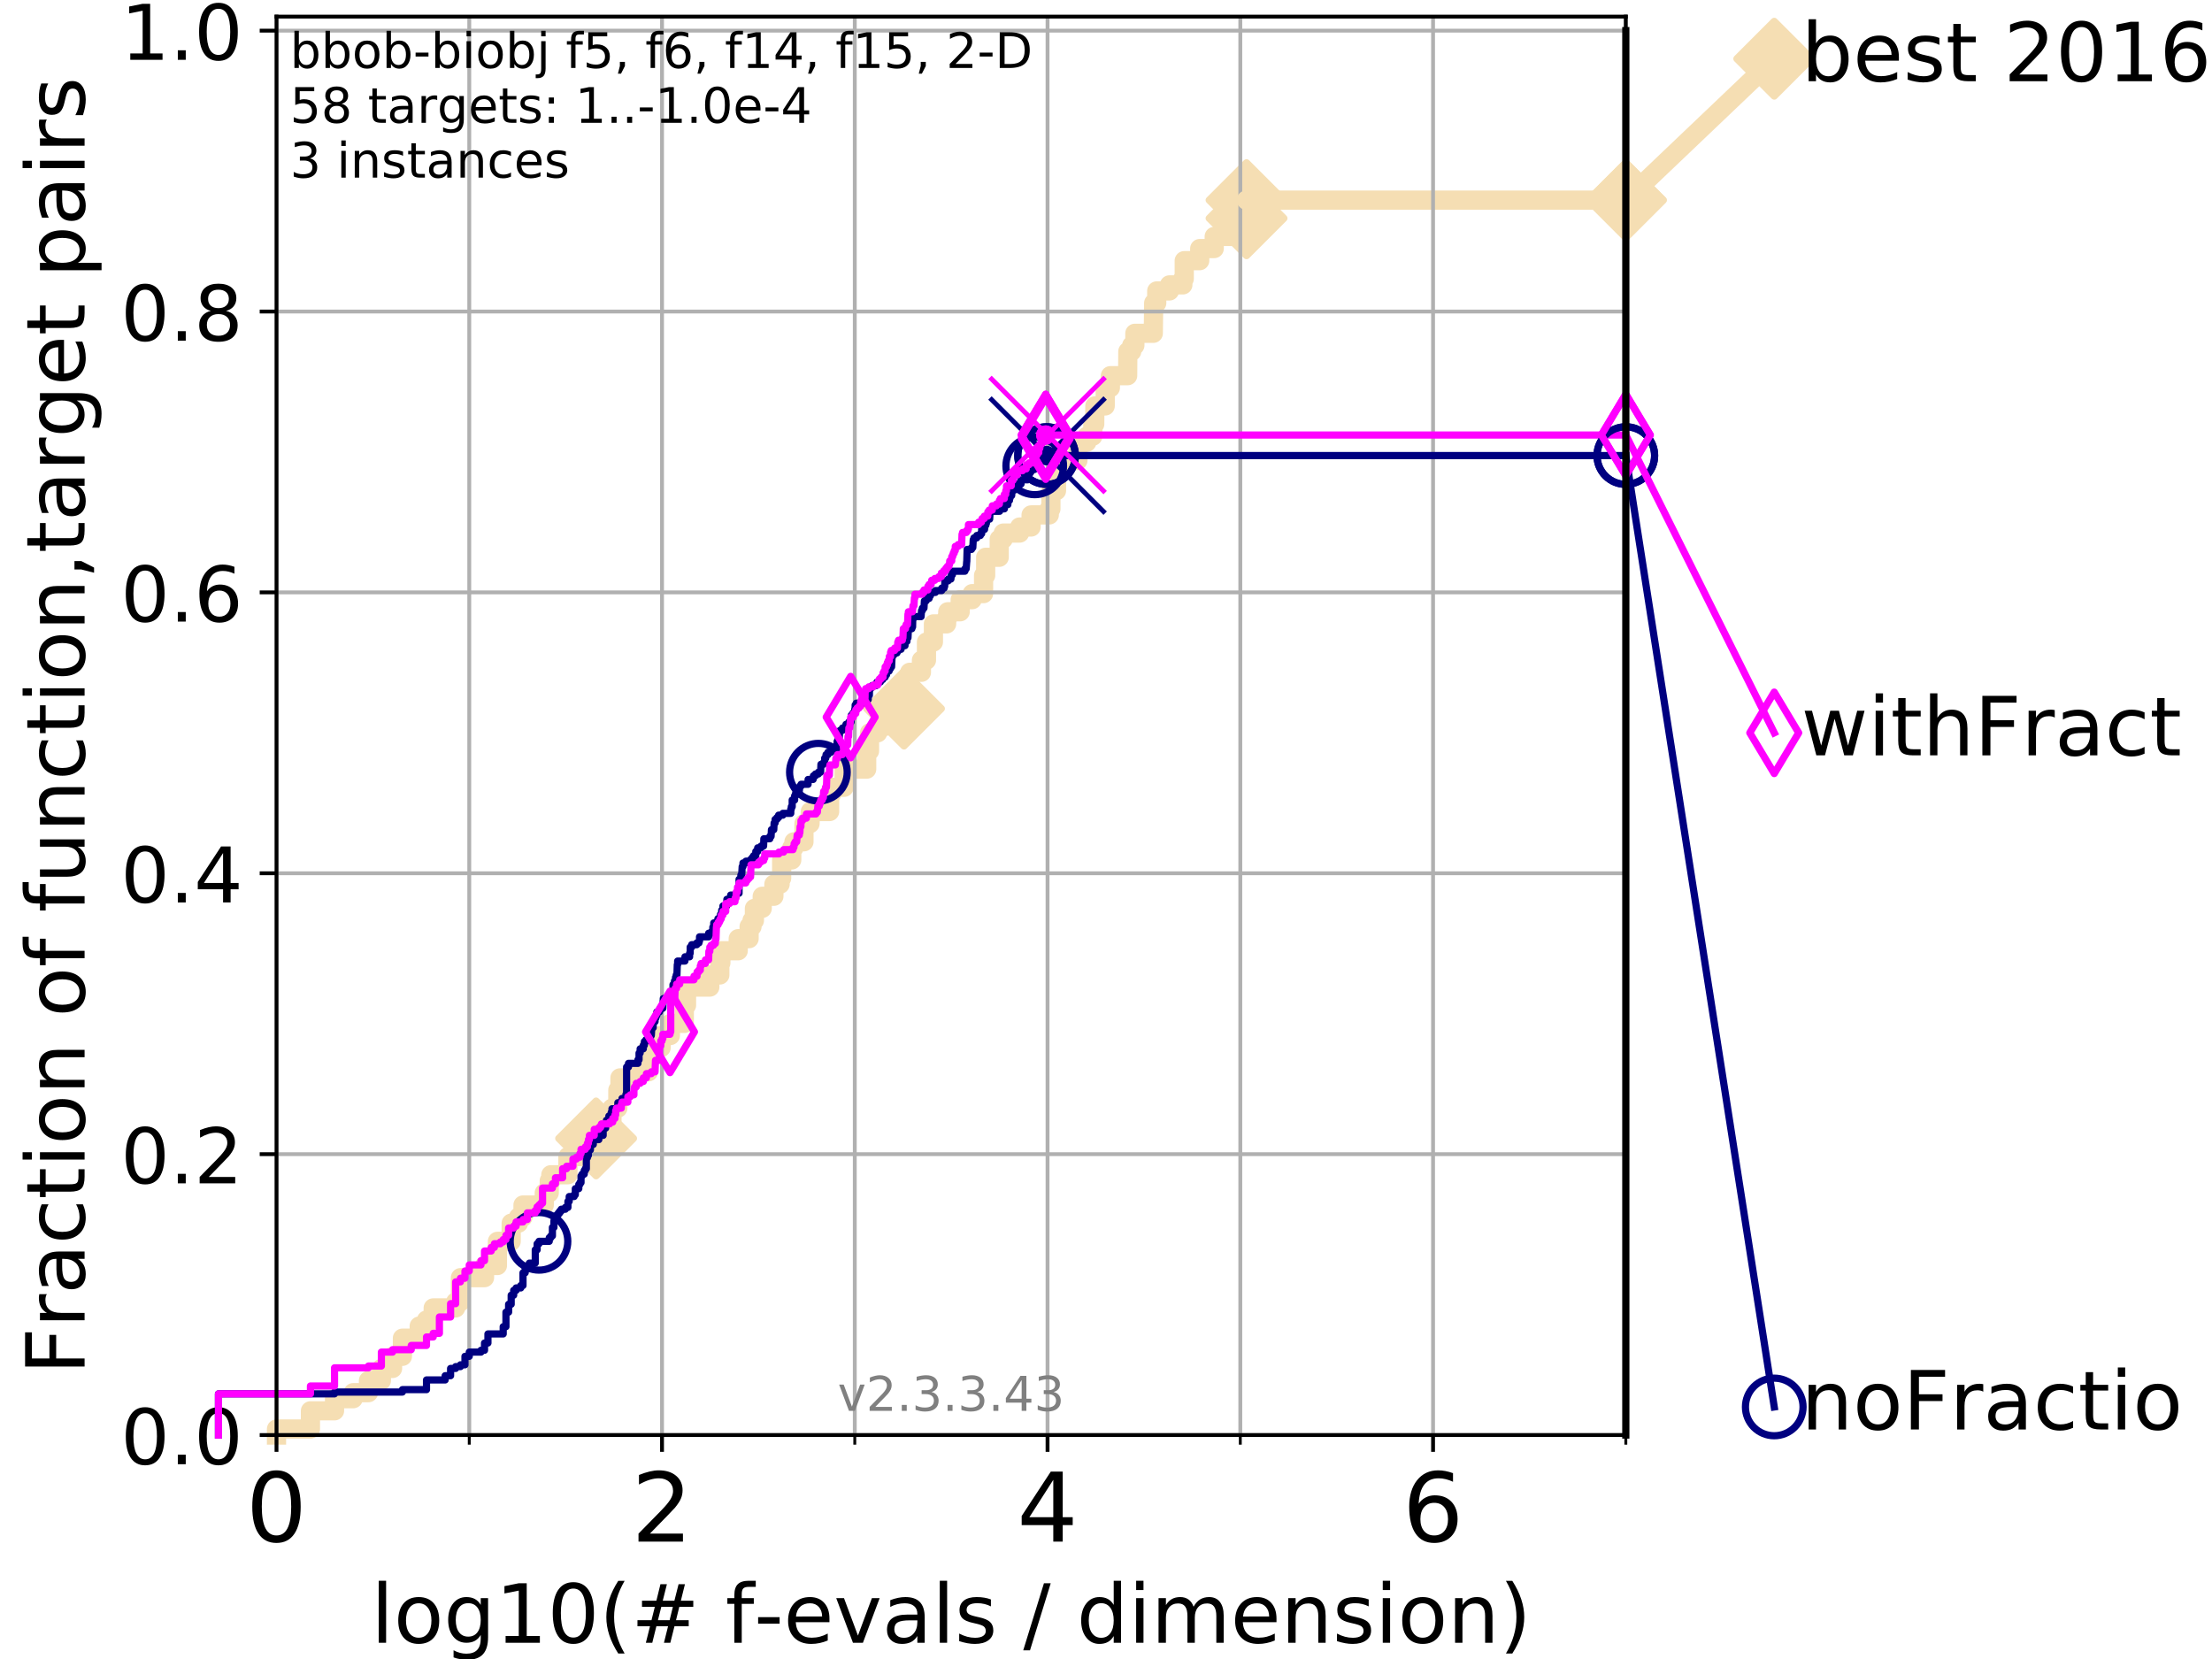 <?xml version="1.0" encoding="utf-8" standalone="no"?>
<!DOCTYPE svg PUBLIC "-//W3C//DTD SVG 1.1//EN"
  "http://www.w3.org/Graphics/SVG/1.1/DTD/svg11.dtd">
<!-- Created with matplotlib (https://matplotlib.org/) -->
<svg height="345.6pt" version="1.1" viewBox="0 0 460.8 345.6" width="460.8pt" xmlns="http://www.w3.org/2000/svg" xmlns:xlink="http://www.w3.org/1999/xlink">
 <defs>
  <style type="text/css">
*{stroke-linecap:butt;stroke-linejoin:round;}
  </style>
 </defs>
 <g id="figure_1">
  <g id="patch_1">
   <path d="M 0 345.6 
L 460.8 345.6 
L 460.8 0 
L 0 0 
z
" style="fill:#ffffff;"/>
  </g>
  <g id="axes_1">
   <g id="patch_2">
    <path d="M 57.6 298.944 
L 338.688 298.944 
L 338.688 3.456 
L 57.6 3.456 
z
" style="fill:#ffffff;"/>
   </g>
   <g id="line2d_1">
    <path d="M 57.6 298.944 
L 57.6 297.683 
L 64.671 297.683 
L 64.671 293.9 
L 69.688 293.9 
L 69.688 291.378 
L 73.579 291.378 
L 73.579 290.117 
L 76.759 290.117 
L 76.759 287.595 
L 79.447 287.595 
L 79.447 285.073 
L 81.776 285.073 
L 81.776 282.55 
L 83.83 282.55 
L 83.83 278.767 
L 87.33 278.767 
L 87.33 276.245 
L 88.847 276.245 
L 88.847 274.984 
L 90.243 274.984 
L 90.243 272.462 
L 94.921 272.462 
L 94.921 271.201 
L 95.918 271.201 
L 95.918 266.157 
L 100.935 266.157 
L 100.935 263.635 
L 103.623 263.635 
L 103.623 258.591 
L 106.489 258.591 
L 106.489 254.807 
L 108.006 254.807 
L 108.006 253.546 
L 108.949 253.546 
L 108.949 251.024 
L 113.383 251.024 
L 113.383 248.502 
L 114.419 248.502 
L 114.419 245.98 
L 114.751 245.98 
L 114.751 244.719 
L 118.31 244.719 
L 118.31 240.936 
L 121.49 240.936 
L 121.49 238.414 
L 123.394 238.414 
L 123.394 237.153 
L 124.178 237.153 
L 124.178 233.37 
L 127.485 233.37 
L 127.485 230.848 
L 128.709 230.848 
L 128.709 227.064 
L 129.147 227.064 
L 129.147 224.542 
L 132.06 224.542 
L 132.06 223.281 
L 135.077 223.281 
L 135.077 218.237 
L 137.736 218.237 
L 137.736 215.715 
L 139.652 215.715 
L 139.652 213.193 
L 142.553 213.193 
L 142.553 209.41 
L 143.015 209.41 
L 143.015 205.627 
L 147.868 205.627 
L 147.868 203.105 
L 149.955 203.105 
L 149.955 200.583 
L 150.172 200.583 
L 150.172 198.06 
L 153.785 198.06 
L 153.785 195.538 
L 156.053 195.538 
L 156.053 193.016 
L 156.658 193.016 
L 156.658 191.755 
L 157.157 191.755 
L 157.157 189.233 
L 158.785 189.233 
L 158.785 186.711 
L 161.215 186.711 
L 161.215 184.189 
L 162.517 184.189 
L 162.517 182.928 
L 162.834 182.928 
L 162.834 179.145 
L 164.936 179.145 
L 164.936 176.623 
L 165.393 176.623 
L 165.393 175.362 
L 167.481 175.362 
L 167.481 171.578 
L 168.746 171.578 
L 168.806 169.056 
L 172.827 169.056 
L 172.827 165.273 
L 173.315 165.273 
L 173.315 164.012 
L 175.847 164.012 
L 175.847 160.229 
L 180.549 160.229 
L 180.549 156.446 
L 181.137 156.446 
L 181.137 152.663 
L 182.829 152.663 
L 182.829 151.402 
L 184.157 151.402 
L 184.157 150.141 
L 185.888 150.141 
L 185.888 147.619 
L 188.317 147.619 
L 188.317 143.835 
L 189.401 143.835 
L 189.501 140.052 
L 191.951 140.052 
L 191.951 137.53 
L 193 137.53 
L 193 133.747 
L 194.446 133.747 
L 194.446 129.964 
L 197.199 129.964 
L 197.199 128.703 
L 197.436 128.703 
L 197.436 127.442 
L 200.025 127.442 
L 200.025 124.92 
L 202.523 124.92 
L 202.523 123.659 
L 204.893 123.659 
L 204.893 119.876 
L 205.331 119.876 
L 205.331 116.093 
L 208.154 116.093 
L 208.154 112.309 
L 208.995 112.309 
L 208.995 111.048 
L 212.409 111.048 
L 212.409 109.787 
L 214.797 109.787 
L 214.797 107.265 
L 218.589 107.265 
L 218.589 106.004 
L 218.923 106.004 
L 218.923 102.221 
L 220.091 102.221 
L 220.091 98.438 
L 220.746 98.438 
L 220.746 95.916 
L 224.549 95.916 
L 224.549 92.133 
L 226.402 92.133 
L 226.402 90.872 
L 227.652 90.872 
L 227.652 88.35 
L 228.055 88.35 
L 228.08 84.566 
L 230.237 84.566 
L 230.237 80.783 
L 231.312 80.783 
L 231.312 78.261 
L 234.913 78.261 
L 234.946 73.217 
L 235.756 73.217 
L 235.756 71.956 
L 236.413 71.956 
L 236.413 69.434 
L 240.252 69.434 
L 240.331 63.129 
L 240.968 63.129 
L 240.968 60.607 
L 243.622 60.607 
L 243.622 59.346 
L 246.409 59.346 
L 246.409 58.084 
L 246.698 58.084 
L 246.698 54.301 
L 249.923 54.301 
L 249.923 51.779 
L 252.943 51.779 
L 252.943 49.257 
L 256.587 49.257 
L 256.587 45.474 
L 259.675 45.474 
L 259.675 41.691 
L 338.688 41.691 
L 338.688 41.691 
" style="fill:none;stroke:#f5deb3;stroke-linecap:square;stroke-width:4;"/>
   </g>
   <g id="line2d_2">
    <defs>
     <path d="M 0 7.778 
L 7.778 0 
L 0 -7.778 
L -7.778 0 
z
" id="m84ecc135ed" style="stroke:#f5deb3;stroke-linejoin:miter;stroke-width:1.5;"/>
    </defs>
    <g>
     <use style="fill:#f5deb3;stroke:#f5deb3;stroke-linejoin:miter;stroke-width:1.5;" x="124.178" xlink:href="#m84ecc135ed" y="237.153"/>
     <use style="fill:#f5deb3;stroke:#f5deb3;stroke-linejoin:miter;stroke-width:1.5;" x="188.317" xlink:href="#m84ecc135ed" y="147.619"/>
     <use style="fill:#f5deb3;stroke:#f5deb3;stroke-linejoin:miter;stroke-width:1.5;" x="259.675" xlink:href="#m84ecc135ed" y="45.474"/>
     <use style="fill:#f5deb3;stroke:#f5deb3;stroke-linejoin:miter;stroke-width:1.5;" x="259.675" xlink:href="#m84ecc135ed" y="41.691"/>
     <use style="fill:#f5deb3;stroke:#f5deb3;stroke-linejoin:miter;stroke-width:1.5;" x="338.688" xlink:href="#m84ecc135ed" y="41.691"/>
    </g>
   </g>
   <g id="line2d_3">
    <path style="fill:none;stroke:#f5deb3;stroke-linecap:square;stroke-width:4;"/>
    <g/>
   </g>
   <g id="line2d_4">
    <path d="M 338.688 41.691 
L 369.608 12.233 
" style="fill:none;stroke:#f5deb3;stroke-linecap:square;stroke-width:4;"/>
    <g>
     <use style="fill:#f5deb3;stroke:#f5deb3;stroke-linejoin:miter;stroke-width:1.5;" x="338.688" xlink:href="#m84ecc135ed" y="41.691"/>
     <use style="fill:#f5deb3;stroke:#f5deb3;stroke-linejoin:miter;stroke-width:1.5;" x="369.608" xlink:href="#m84ecc135ed" y="12.233"/>
    </g>
   </g>
   <g id="matplotlib.axis_1">
    <g id="xtick_1">
     <g id="line2d_5">
      <path clip-path="url(#pbebd600a79)" d="M 57.6 298.944 
L 57.6 3.456 
" style="fill:none;stroke:#b0b0b0;stroke-linecap:square;stroke-width:0.8;"/>
     </g>
     <g id="line2d_6">
      <defs>
       <path d="M 0 0 
L 0 3.5 
" id="m89d4fad001" style="stroke:#000000;stroke-width:0.8;"/>
      </defs>
      <g>
       <use style="stroke:#000000;stroke-width:0.8;" x="57.6" xlink:href="#m89d4fad001" y="298.944"/>
      </g>
     </g>
     <g id="text_1">
      <!-- 0 -->
      <defs>
       <path d="M 31.781 66.406 
Q 24.172 66.406 20.328 58.906 
Q 16.5 51.422 16.5 36.375 
Q 16.5 21.391 20.328 13.891 
Q 24.172 6.391 31.781 6.391 
Q 39.453 6.391 43.281 13.891 
Q 47.125 21.391 47.125 36.375 
Q 47.125 51.422 43.281 58.906 
Q 39.453 66.406 31.781 66.406 
z
M 31.781 74.219 
Q 44.047 74.219 50.516 64.516 
Q 56.984 54.828 56.984 36.375 
Q 56.984 17.969 50.516 8.266 
Q 44.047 -1.422 31.781 -1.422 
Q 19.531 -1.422 13.062 8.266 
Q 6.594 17.969 6.594 36.375 
Q 6.594 54.828 13.062 64.516 
Q 19.531 74.219 31.781 74.219 
z
" id="DejaVuSans-48"/>
      </defs>
      <g transform="translate(51.237 321.141)scale(0.2 -0.2)">
       <use xlink:href="#DejaVuSans-48"/>
      </g>
     </g>
    </g>
    <g id="xtick_2">
     <g id="line2d_7">
      <path clip-path="url(#pbebd600a79)" d="M 137.911 298.944 
L 137.911 3.456 
" style="fill:none;stroke:#b0b0b0;stroke-linecap:square;stroke-width:0.8;"/>
     </g>
     <g id="line2d_8">
      <g>
       <use style="stroke:#000000;stroke-width:0.8;" x="137.911" xlink:href="#m89d4fad001" y="298.944"/>
      </g>
     </g>
     <g id="text_2">
      <!-- 2 -->
      <defs>
       <path d="M 19.188 8.297 
L 53.609 8.297 
L 53.609 0 
L 7.328 0 
L 7.328 8.297 
Q 12.938 14.109 22.625 23.891 
Q 32.328 33.688 34.812 36.531 
Q 39.547 41.844 41.422 45.531 
Q 43.312 49.219 43.312 52.781 
Q 43.312 58.594 39.234 62.25 
Q 35.156 65.922 28.609 65.922 
Q 23.969 65.922 18.812 64.312 
Q 13.672 62.703 7.812 59.422 
L 7.812 69.391 
Q 13.766 71.781 18.938 73 
Q 24.125 74.219 28.422 74.219 
Q 39.75 74.219 46.484 68.547 
Q 53.219 62.891 53.219 53.422 
Q 53.219 48.922 51.531 44.891 
Q 49.859 40.875 45.406 35.406 
Q 44.188 33.984 37.641 27.219 
Q 31.109 20.453 19.188 8.297 
z
" id="DejaVuSans-50"/>
      </defs>
      <g transform="translate(131.548 321.141)scale(0.2 -0.2)">
       <use xlink:href="#DejaVuSans-50"/>
      </g>
     </g>
    </g>
    <g id="xtick_3">
     <g id="line2d_9">
      <path clip-path="url(#pbebd600a79)" d="M 218.222 298.944 
L 218.222 3.456 
" style="fill:none;stroke:#b0b0b0;stroke-linecap:square;stroke-width:0.8;"/>
     </g>
     <g id="line2d_10">
      <g>
       <use style="stroke:#000000;stroke-width:0.8;" x="218.222" xlink:href="#m89d4fad001" y="298.944"/>
      </g>
     </g>
     <g id="text_3">
      <!-- 4 -->
      <defs>
       <path d="M 37.797 64.312 
L 12.891 25.391 
L 37.797 25.391 
z
M 35.203 72.906 
L 47.609 72.906 
L 47.609 25.391 
L 58.016 25.391 
L 58.016 17.188 
L 47.609 17.188 
L 47.609 0 
L 37.797 0 
L 37.797 17.188 
L 4.891 17.188 
L 4.891 26.703 
z
" id="DejaVuSans-52"/>
      </defs>
      <g transform="translate(211.859 321.141)scale(0.2 -0.2)">
       <use xlink:href="#DejaVuSans-52"/>
      </g>
     </g>
    </g>
    <g id="xtick_4">
     <g id="line2d_11">
      <path clip-path="url(#pbebd600a79)" d="M 298.533 298.944 
L 298.533 3.456 
" style="fill:none;stroke:#b0b0b0;stroke-linecap:square;stroke-width:0.8;"/>
     </g>
     <g id="line2d_12">
      <g>
       <use style="stroke:#000000;stroke-width:0.8;" x="298.533" xlink:href="#m89d4fad001" y="298.944"/>
      </g>
     </g>
     <g id="text_4">
      <!-- 6 -->
      <defs>
       <path d="M 33.016 40.375 
Q 26.375 40.375 22.484 35.828 
Q 18.609 31.297 18.609 23.391 
Q 18.609 15.531 22.484 10.953 
Q 26.375 6.391 33.016 6.391 
Q 39.656 6.391 43.531 10.953 
Q 47.406 15.531 47.406 23.391 
Q 47.406 31.297 43.531 35.828 
Q 39.656 40.375 33.016 40.375 
z
M 52.594 71.297 
L 52.594 62.312 
Q 48.875 64.062 45.094 64.984 
Q 41.312 65.922 37.594 65.922 
Q 27.828 65.922 22.672 59.328 
Q 17.531 52.734 16.797 39.406 
Q 19.672 43.656 24.016 45.922 
Q 28.375 48.188 33.594 48.188 
Q 44.578 48.188 50.953 41.516 
Q 57.328 34.859 57.328 23.391 
Q 57.328 12.156 50.688 5.359 
Q 44.047 -1.422 33.016 -1.422 
Q 20.359 -1.422 13.672 8.266 
Q 6.984 17.969 6.984 36.375 
Q 6.984 53.656 15.188 63.938 
Q 23.391 74.219 37.203 74.219 
Q 40.922 74.219 44.703 73.484 
Q 48.484 72.75 52.594 71.297 
z
" id="DejaVuSans-54"/>
      </defs>
      <g transform="translate(292.17 321.141)scale(0.2 -0.2)">
       <use xlink:href="#DejaVuSans-54"/>
      </g>
     </g>
    </g>
    <g id="xtick_5">
     <g id="line2d_13">
      <path clip-path="url(#pbebd600a79)" d="M 97.755 298.944 
L 97.755 3.456 
" style="fill:none;stroke:#b0b0b0;stroke-linecap:square;stroke-width:0.8;"/>
     </g>
     <g id="line2d_14">
      <defs>
       <path d="M 0 0 
L 0 2 
" id="ma43ca2a36d" style="stroke:#000000;stroke-width:0.6;"/>
      </defs>
      <g>
       <use style="stroke:#000000;stroke-width:0.6;" x="97.755" xlink:href="#ma43ca2a36d" y="298.944"/>
      </g>
     </g>
    </g>
    <g id="xtick_6">
     <g id="line2d_15">
      <path clip-path="url(#pbebd600a79)" d="M 178.066 298.944 
L 178.066 3.456 
" style="fill:none;stroke:#b0b0b0;stroke-linecap:square;stroke-width:0.8;"/>
     </g>
     <g id="line2d_16">
      <g>
       <use style="stroke:#000000;stroke-width:0.6;" x="178.066" xlink:href="#ma43ca2a36d" y="298.944"/>
      </g>
     </g>
    </g>
    <g id="xtick_7">
     <g id="line2d_17">
      <path clip-path="url(#pbebd600a79)" d="M 258.377 298.944 
L 258.377 3.456 
" style="fill:none;stroke:#b0b0b0;stroke-linecap:square;stroke-width:0.8;"/>
     </g>
     <g id="line2d_18">
      <g>
       <use style="stroke:#000000;stroke-width:0.6;" x="258.377" xlink:href="#ma43ca2a36d" y="298.944"/>
      </g>
     </g>
    </g>
    <g id="xtick_8">
     <g id="line2d_19">
      <path clip-path="url(#pbebd600a79)" d="M 338.688 298.944 
L 338.688 3.456 
" style="fill:none;stroke:#b0b0b0;stroke-linecap:square;stroke-width:0.8;"/>
     </g>
     <g id="line2d_20">
      <g>
       <use style="stroke:#000000;stroke-width:0.6;" x="338.688" xlink:href="#ma43ca2a36d" y="298.944"/>
      </g>
     </g>
    </g>
    <g id="text_5">
     <!-- log10(# f-evals / dimension) -->
     <defs>
      <path d="M 9.422 75.984 
L 18.406 75.984 
L 18.406 0 
L 9.422 0 
z
" id="DejaVuSans-108"/>
      <path d="M 30.609 48.391 
Q 23.391 48.391 19.188 42.75 
Q 14.984 37.109 14.984 27.297 
Q 14.984 17.484 19.156 11.844 
Q 23.344 6.203 30.609 6.203 
Q 37.797 6.203 41.984 11.859 
Q 46.188 17.531 46.188 27.297 
Q 46.188 37.016 41.984 42.703 
Q 37.797 48.391 30.609 48.391 
z
M 30.609 56 
Q 42.328 56 49.016 48.375 
Q 55.719 40.766 55.719 27.297 
Q 55.719 13.875 49.016 6.219 
Q 42.328 -1.422 30.609 -1.422 
Q 18.844 -1.422 12.172 6.219 
Q 5.516 13.875 5.516 27.297 
Q 5.516 40.766 12.172 48.375 
Q 18.844 56 30.609 56 
z
" id="DejaVuSans-111"/>
      <path d="M 45.406 27.984 
Q 45.406 37.75 41.375 43.109 
Q 37.359 48.484 30.078 48.484 
Q 22.859 48.484 18.828 43.109 
Q 14.797 37.75 14.797 27.984 
Q 14.797 18.266 18.828 12.891 
Q 22.859 7.516 30.078 7.516 
Q 37.359 7.516 41.375 12.891 
Q 45.406 18.266 45.406 27.984 
z
M 54.391 6.781 
Q 54.391 -7.172 48.188 -13.984 
Q 42 -20.797 29.203 -20.797 
Q 24.469 -20.797 20.266 -20.094 
Q 16.062 -19.391 12.109 -17.922 
L 12.109 -9.188 
Q 16.062 -11.328 19.922 -12.344 
Q 23.781 -13.375 27.781 -13.375 
Q 36.625 -13.375 41.016 -8.766 
Q 45.406 -4.156 45.406 5.172 
L 45.406 9.625 
Q 42.625 4.781 38.281 2.391 
Q 33.938 0 27.875 0 
Q 17.828 0 11.672 7.656 
Q 5.516 15.328 5.516 27.984 
Q 5.516 40.672 11.672 48.328 
Q 17.828 56 27.875 56 
Q 33.938 56 38.281 53.609 
Q 42.625 51.219 45.406 46.391 
L 45.406 54.688 
L 54.391 54.688 
z
" id="DejaVuSans-103"/>
      <path d="M 12.406 8.297 
L 28.516 8.297 
L 28.516 63.922 
L 10.984 60.406 
L 10.984 69.391 
L 28.422 72.906 
L 38.281 72.906 
L 38.281 8.297 
L 54.391 8.297 
L 54.391 0 
L 12.406 0 
z
" id="DejaVuSans-49"/>
      <path d="M 31 75.875 
Q 24.469 64.656 21.281 53.656 
Q 18.109 42.672 18.109 31.391 
Q 18.109 20.125 21.312 9.062 
Q 24.516 -2 31 -13.188 
L 23.188 -13.188 
Q 15.875 -1.703 12.234 9.375 
Q 8.594 20.453 8.594 31.391 
Q 8.594 42.281 12.203 53.312 
Q 15.828 64.359 23.188 75.875 
z
" id="DejaVuSans-40"/>
      <path d="M 51.125 44 
L 36.922 44 
L 32.812 27.688 
L 47.125 27.688 
z
M 43.797 71.781 
L 38.719 51.516 
L 52.984 51.516 
L 58.109 71.781 
L 65.922 71.781 
L 60.891 51.516 
L 76.125 51.516 
L 76.125 44 
L 58.984 44 
L 54.984 27.688 
L 70.516 27.688 
L 70.516 20.219 
L 53.078 20.219 
L 48 0 
L 40.188 0 
L 45.219 20.219 
L 30.906 20.219 
L 25.875 0 
L 18.016 0 
L 23.094 20.219 
L 7.719 20.219 
L 7.719 27.688 
L 24.906 27.688 
L 29 44 
L 13.281 44 
L 13.281 51.516 
L 30.906 51.516 
L 35.891 71.781 
z
" id="DejaVuSans-35"/>
      <path id="DejaVuSans-32"/>
      <path d="M 37.109 75.984 
L 37.109 68.5 
L 28.516 68.5 
Q 23.688 68.5 21.797 66.547 
Q 19.922 64.594 19.922 59.516 
L 19.922 54.688 
L 34.719 54.688 
L 34.719 47.703 
L 19.922 47.703 
L 19.922 0 
L 10.891 0 
L 10.891 47.703 
L 2.297 47.703 
L 2.297 54.688 
L 10.891 54.688 
L 10.891 58.5 
Q 10.891 67.625 15.141 71.797 
Q 19.391 75.984 28.609 75.984 
z
" id="DejaVuSans-102"/>
      <path d="M 4.891 31.391 
L 31.203 31.391 
L 31.203 23.391 
L 4.891 23.391 
z
" id="DejaVuSans-45"/>
      <path d="M 56.203 29.594 
L 56.203 25.203 
L 14.891 25.203 
Q 15.484 15.922 20.484 11.062 
Q 25.484 6.203 34.422 6.203 
Q 39.594 6.203 44.453 7.469 
Q 49.312 8.734 54.109 11.281 
L 54.109 2.781 
Q 49.266 0.734 44.188 -0.344 
Q 39.109 -1.422 33.891 -1.422 
Q 20.797 -1.422 13.156 6.188 
Q 5.516 13.812 5.516 26.812 
Q 5.516 40.234 12.766 48.109 
Q 20.016 56 32.328 56 
Q 43.359 56 49.781 48.891 
Q 56.203 41.797 56.203 29.594 
z
M 47.219 32.234 
Q 47.125 39.594 43.094 43.984 
Q 39.062 48.391 32.422 48.391 
Q 24.906 48.391 20.391 44.141 
Q 15.875 39.891 15.188 32.172 
z
" id="DejaVuSans-101"/>
      <path d="M 2.984 54.688 
L 12.5 54.688 
L 29.594 8.797 
L 46.688 54.688 
L 56.203 54.688 
L 35.688 0 
L 23.484 0 
z
" id="DejaVuSans-118"/>
      <path d="M 34.281 27.484 
Q 23.391 27.484 19.188 25 
Q 14.984 22.516 14.984 16.5 
Q 14.984 11.719 18.141 8.906 
Q 21.297 6.109 26.703 6.109 
Q 34.188 6.109 38.703 11.406 
Q 43.219 16.703 43.219 25.484 
L 43.219 27.484 
z
M 52.203 31.203 
L 52.203 0 
L 43.219 0 
L 43.219 8.297 
Q 40.141 3.328 35.547 0.953 
Q 30.953 -1.422 24.312 -1.422 
Q 15.922 -1.422 10.953 3.297 
Q 6 8.016 6 15.922 
Q 6 25.141 12.172 29.828 
Q 18.359 34.516 30.609 34.516 
L 43.219 34.516 
L 43.219 35.406 
Q 43.219 41.609 39.141 45 
Q 35.062 48.391 27.688 48.391 
Q 23 48.391 18.547 47.266 
Q 14.109 46.141 10.016 43.891 
L 10.016 52.203 
Q 14.938 54.109 19.578 55.047 
Q 24.219 56 28.609 56 
Q 40.484 56 46.344 49.844 
Q 52.203 43.703 52.203 31.203 
z
" id="DejaVuSans-97"/>
      <path d="M 44.281 53.078 
L 44.281 44.578 
Q 40.484 46.531 36.375 47.5 
Q 32.281 48.484 27.875 48.484 
Q 21.188 48.484 17.844 46.438 
Q 14.5 44.391 14.5 40.281 
Q 14.5 37.156 16.891 35.375 
Q 19.281 33.594 26.516 31.984 
L 29.594 31.297 
Q 39.156 29.25 43.188 25.516 
Q 47.219 21.781 47.219 15.094 
Q 47.219 7.469 41.188 3.016 
Q 35.156 -1.422 24.609 -1.422 
Q 20.219 -1.422 15.453 -0.562 
Q 10.688 0.297 5.422 2 
L 5.422 11.281 
Q 10.406 8.688 15.234 7.391 
Q 20.062 6.109 24.812 6.109 
Q 31.156 6.109 34.562 8.281 
Q 37.984 10.453 37.984 14.406 
Q 37.984 18.062 35.516 20.016 
Q 33.062 21.969 24.703 23.781 
L 21.578 24.516 
Q 13.234 26.266 9.516 29.906 
Q 5.812 33.547 5.812 39.891 
Q 5.812 47.609 11.281 51.797 
Q 16.75 56 26.812 56 
Q 31.781 56 36.172 55.266 
Q 40.578 54.547 44.281 53.078 
z
" id="DejaVuSans-115"/>
      <path d="M 25.391 72.906 
L 33.688 72.906 
L 8.297 -9.281 
L 0 -9.281 
z
" id="DejaVuSans-47"/>
      <path d="M 45.406 46.391 
L 45.406 75.984 
L 54.391 75.984 
L 54.391 0 
L 45.406 0 
L 45.406 8.203 
Q 42.578 3.328 38.25 0.953 
Q 33.938 -1.422 27.875 -1.422 
Q 17.969 -1.422 11.734 6.484 
Q 5.516 14.406 5.516 27.297 
Q 5.516 40.188 11.734 48.094 
Q 17.969 56 27.875 56 
Q 33.938 56 38.25 53.625 
Q 42.578 51.266 45.406 46.391 
z
M 14.797 27.297 
Q 14.797 17.391 18.875 11.75 
Q 22.953 6.109 30.078 6.109 
Q 37.203 6.109 41.297 11.75 
Q 45.406 17.391 45.406 27.297 
Q 45.406 37.203 41.297 42.844 
Q 37.203 48.484 30.078 48.484 
Q 22.953 48.484 18.875 42.844 
Q 14.797 37.203 14.797 27.297 
z
" id="DejaVuSans-100"/>
      <path d="M 9.422 54.688 
L 18.406 54.688 
L 18.406 0 
L 9.422 0 
z
M 9.422 75.984 
L 18.406 75.984 
L 18.406 64.594 
L 9.422 64.594 
z
" id="DejaVuSans-105"/>
      <path d="M 52 44.188 
Q 55.375 50.25 60.062 53.125 
Q 64.75 56 71.094 56 
Q 79.641 56 84.281 50.016 
Q 88.922 44.047 88.922 33.016 
L 88.922 0 
L 79.891 0 
L 79.891 32.719 
Q 79.891 40.578 77.094 44.375 
Q 74.312 48.188 68.609 48.188 
Q 61.625 48.188 57.562 43.547 
Q 53.516 38.922 53.516 30.906 
L 53.516 0 
L 44.484 0 
L 44.484 32.719 
Q 44.484 40.625 41.703 44.406 
Q 38.922 48.188 33.109 48.188 
Q 26.219 48.188 22.156 43.531 
Q 18.109 38.875 18.109 30.906 
L 18.109 0 
L 9.078 0 
L 9.078 54.688 
L 18.109 54.688 
L 18.109 46.188 
Q 21.188 51.219 25.484 53.609 
Q 29.781 56 35.688 56 
Q 41.656 56 45.828 52.969 
Q 50 49.953 52 44.188 
z
" id="DejaVuSans-109"/>
      <path d="M 54.891 33.016 
L 54.891 0 
L 45.906 0 
L 45.906 32.719 
Q 45.906 40.484 42.875 44.328 
Q 39.844 48.188 33.797 48.188 
Q 26.516 48.188 22.312 43.547 
Q 18.109 38.922 18.109 30.906 
L 18.109 0 
L 9.078 0 
L 9.078 54.688 
L 18.109 54.688 
L 18.109 46.188 
Q 21.344 51.125 25.703 53.562 
Q 30.078 56 35.797 56 
Q 45.219 56 50.047 50.172 
Q 54.891 44.344 54.891 33.016 
z
" id="DejaVuSans-110"/>
      <path d="M 8.016 75.875 
L 15.828 75.875 
Q 23.141 64.359 26.781 53.312 
Q 30.422 42.281 30.422 31.391 
Q 30.422 20.453 26.781 9.375 
Q 23.141 -1.703 15.828 -13.188 
L 8.016 -13.188 
Q 14.5 -2 17.703 9.062 
Q 20.906 20.125 20.906 31.391 
Q 20.906 42.672 17.703 53.656 
Q 14.5 64.656 8.016 75.875 
z
" id="DejaVuSans-41"/>
     </defs>
     <g transform="translate(77.303 342.218)scale(0.17 -0.17)">
      <use xlink:href="#DejaVuSans-108"/>
      <use x="27.783" xlink:href="#DejaVuSans-111"/>
      <use x="88.965" xlink:href="#DejaVuSans-103"/>
      <use x="152.441" xlink:href="#DejaVuSans-49"/>
      <use x="216.064" xlink:href="#DejaVuSans-48"/>
      <use x="279.688" xlink:href="#DejaVuSans-40"/>
      <use x="318.701" xlink:href="#DejaVuSans-35"/>
      <use x="402.49" xlink:href="#DejaVuSans-32"/>
      <use x="434.277" xlink:href="#DejaVuSans-102"/>
      <use x="469.404" xlink:href="#DejaVuSans-45"/>
      <use x="505.488" xlink:href="#DejaVuSans-101"/>
      <use x="567.012" xlink:href="#DejaVuSans-118"/>
      <use x="626.191" xlink:href="#DejaVuSans-97"/>
      <use x="687.471" xlink:href="#DejaVuSans-108"/>
      <use x="715.254" xlink:href="#DejaVuSans-115"/>
      <use x="767.354" xlink:href="#DejaVuSans-32"/>
      <use x="799.141" xlink:href="#DejaVuSans-47"/>
      <use x="832.832" xlink:href="#DejaVuSans-32"/>
      <use x="864.619" xlink:href="#DejaVuSans-100"/>
      <use x="928.096" xlink:href="#DejaVuSans-105"/>
      <use x="955.879" xlink:href="#DejaVuSans-109"/>
      <use x="1053.291" xlink:href="#DejaVuSans-101"/>
      <use x="1114.814" xlink:href="#DejaVuSans-110"/>
      <use x="1178.193" xlink:href="#DejaVuSans-115"/>
      <use x="1230.293" xlink:href="#DejaVuSans-105"/>
      <use x="1258.076" xlink:href="#DejaVuSans-111"/>
      <use x="1319.258" xlink:href="#DejaVuSans-110"/>
      <use x="1382.637" xlink:href="#DejaVuSans-41"/>
     </g>
    </g>
   </g>
   <g id="matplotlib.axis_2">
    <g id="ytick_1">
     <g id="line2d_21">
      <path clip-path="url(#pbebd600a79)" d="M 57.6 298.944 
L 338.688 298.944 
" style="fill:none;stroke:#b0b0b0;stroke-linecap:square;stroke-width:0.8;"/>
     </g>
     <g id="line2d_22">
      <defs>
       <path d="M 0 0 
L -3.5 0 
" id="m15d47f3dd6" style="stroke:#000000;stroke-width:0.8;"/>
      </defs>
      <g>
       <use style="stroke:#000000;stroke-width:0.8;" x="57.6" xlink:href="#m15d47f3dd6" y="298.944"/>
      </g>
     </g>
     <g id="text_6">
      <!-- 0.0 -->
      <defs>
       <path d="M 10.688 12.406 
L 21 12.406 
L 21 0 
L 10.688 0 
z
" id="DejaVuSans-46"/>
      </defs>
      <g transform="translate(25.155 305.023)scale(0.16 -0.16)">
       <use xlink:href="#DejaVuSans-48"/>
       <use x="63.623" xlink:href="#DejaVuSans-46"/>
       <use x="95.41" xlink:href="#DejaVuSans-48"/>
      </g>
     </g>
    </g>
    <g id="ytick_2">
     <g id="line2d_23">
      <path clip-path="url(#pbebd600a79)" d="M 57.6 240.432 
L 338.688 240.432 
" style="fill:none;stroke:#b0b0b0;stroke-linecap:square;stroke-width:0.8;"/>
     </g>
     <g id="line2d_24">
      <g>
       <use style="stroke:#000000;stroke-width:0.8;" x="57.6" xlink:href="#m15d47f3dd6" y="240.432"/>
      </g>
     </g>
     <g id="text_7">
      <!-- 0.2 -->
      <g transform="translate(25.155 246.51)scale(0.16 -0.16)">
       <use xlink:href="#DejaVuSans-48"/>
       <use x="63.623" xlink:href="#DejaVuSans-46"/>
       <use x="95.41" xlink:href="#DejaVuSans-50"/>
      </g>
     </g>
    </g>
    <g id="ytick_3">
     <g id="line2d_25">
      <path clip-path="url(#pbebd600a79)" d="M 57.6 181.919 
L 338.688 181.919 
" style="fill:none;stroke:#b0b0b0;stroke-linecap:square;stroke-width:0.8;"/>
     </g>
     <g id="line2d_26">
      <g>
       <use style="stroke:#000000;stroke-width:0.8;" x="57.6" xlink:href="#m15d47f3dd6" y="181.919"/>
      </g>
     </g>
     <g id="text_8">
      <!-- 0.4 -->
      <g transform="translate(25.155 187.998)scale(0.16 -0.16)">
       <use xlink:href="#DejaVuSans-48"/>
       <use x="63.623" xlink:href="#DejaVuSans-46"/>
       <use x="95.41" xlink:href="#DejaVuSans-52"/>
      </g>
     </g>
    </g>
    <g id="ytick_4">
     <g id="line2d_27">
      <path clip-path="url(#pbebd600a79)" d="M 57.6 123.407 
L 338.688 123.407 
" style="fill:none;stroke:#b0b0b0;stroke-linecap:square;stroke-width:0.8;"/>
     </g>
     <g id="line2d_28">
      <g>
       <use style="stroke:#000000;stroke-width:0.8;" x="57.6" xlink:href="#m15d47f3dd6" y="123.407"/>
      </g>
     </g>
     <g id="text_9">
      <!-- 0.6 -->
      <g transform="translate(25.155 129.485)scale(0.16 -0.16)">
       <use xlink:href="#DejaVuSans-48"/>
       <use x="63.623" xlink:href="#DejaVuSans-46"/>
       <use x="95.41" xlink:href="#DejaVuSans-54"/>
      </g>
     </g>
    </g>
    <g id="ytick_5">
     <g id="line2d_29">
      <path clip-path="url(#pbebd600a79)" d="M 57.6 64.894 
L 338.688 64.894 
" style="fill:none;stroke:#b0b0b0;stroke-linecap:square;stroke-width:0.8;"/>
     </g>
     <g id="line2d_30">
      <g>
       <use style="stroke:#000000;stroke-width:0.8;" x="57.6" xlink:href="#m15d47f3dd6" y="64.894"/>
      </g>
     </g>
     <g id="text_10">
      <!-- 0.8 -->
      <defs>
       <path d="M 31.781 34.625 
Q 24.75 34.625 20.719 30.859 
Q 16.703 27.094 16.703 20.516 
Q 16.703 13.922 20.719 10.156 
Q 24.75 6.391 31.781 6.391 
Q 38.812 6.391 42.859 10.172 
Q 46.922 13.969 46.922 20.516 
Q 46.922 27.094 42.891 30.859 
Q 38.875 34.625 31.781 34.625 
z
M 21.922 38.812 
Q 15.578 40.375 12.031 44.719 
Q 8.5 49.078 8.5 55.328 
Q 8.5 64.062 14.719 69.141 
Q 20.953 74.219 31.781 74.219 
Q 42.672 74.219 48.875 69.141 
Q 55.078 64.062 55.078 55.328 
Q 55.078 49.078 51.531 44.719 
Q 48 40.375 41.703 38.812 
Q 48.828 37.156 52.797 32.312 
Q 56.781 27.484 56.781 20.516 
Q 56.781 9.906 50.312 4.234 
Q 43.844 -1.422 31.781 -1.422 
Q 19.734 -1.422 13.25 4.234 
Q 6.781 9.906 6.781 20.516 
Q 6.781 27.484 10.781 32.312 
Q 14.797 37.156 21.922 38.812 
z
M 18.312 54.391 
Q 18.312 48.734 21.844 45.562 
Q 25.391 42.391 31.781 42.391 
Q 38.141 42.391 41.719 45.562 
Q 45.312 48.734 45.312 54.391 
Q 45.312 60.062 41.719 63.234 
Q 38.141 66.406 31.781 66.406 
Q 25.391 66.406 21.844 63.234 
Q 18.312 60.062 18.312 54.391 
z
" id="DejaVuSans-56"/>
      </defs>
      <g transform="translate(25.155 70.973)scale(0.16 -0.16)">
       <use xlink:href="#DejaVuSans-48"/>
       <use x="63.623" xlink:href="#DejaVuSans-46"/>
       <use x="95.41" xlink:href="#DejaVuSans-56"/>
      </g>
     </g>
    </g>
    <g id="ytick_6">
     <g id="line2d_31">
      <path clip-path="url(#pbebd600a79)" d="M 57.6 6.382 
L 338.688 6.382 
" style="fill:none;stroke:#b0b0b0;stroke-linecap:square;stroke-width:0.8;"/>
     </g>
     <g id="line2d_32">
      <g>
       <use style="stroke:#000000;stroke-width:0.8;" x="57.6" xlink:href="#m15d47f3dd6" y="6.382"/>
      </g>
     </g>
     <g id="text_11">
      <!-- 1.0 -->
      <g transform="translate(25.155 12.46)scale(0.16 -0.16)">
       <use xlink:href="#DejaVuSans-49"/>
       <use x="63.623" xlink:href="#DejaVuSans-46"/>
       <use x="95.41" xlink:href="#DejaVuSans-48"/>
      </g>
     </g>
    </g>
    <g id="text_12">
     <!-- Fraction of function,target pairs -->
     <defs>
      <path d="M 9.812 72.906 
L 51.703 72.906 
L 51.703 64.594 
L 19.672 64.594 
L 19.672 43.109 
L 48.578 43.109 
L 48.578 34.812 
L 19.672 34.812 
L 19.672 0 
L 9.812 0 
z
" id="DejaVuSans-70"/>
      <path d="M 41.109 46.297 
Q 39.594 47.172 37.812 47.578 
Q 36.031 48 33.891 48 
Q 26.266 48 22.188 43.047 
Q 18.109 38.094 18.109 28.812 
L 18.109 0 
L 9.078 0 
L 9.078 54.688 
L 18.109 54.688 
L 18.109 46.188 
Q 20.953 51.172 25.484 53.578 
Q 30.031 56 36.531 56 
Q 37.453 56 38.578 55.875 
Q 39.703 55.766 41.062 55.516 
z
" id="DejaVuSans-114"/>
      <path d="M 48.781 52.594 
L 48.781 44.188 
Q 44.969 46.297 41.141 47.344 
Q 37.312 48.391 33.406 48.391 
Q 24.656 48.391 19.812 42.844 
Q 14.984 37.312 14.984 27.297 
Q 14.984 17.281 19.812 11.734 
Q 24.656 6.203 33.406 6.203 
Q 37.312 6.203 41.141 7.25 
Q 44.969 8.297 48.781 10.406 
L 48.781 2.094 
Q 45.016 0.344 40.984 -0.531 
Q 36.969 -1.422 32.422 -1.422 
Q 20.062 -1.422 12.781 6.344 
Q 5.516 14.109 5.516 27.297 
Q 5.516 40.672 12.859 48.328 
Q 20.219 56 33.016 56 
Q 37.156 56 41.109 55.141 
Q 45.062 54.297 48.781 52.594 
z
" id="DejaVuSans-99"/>
      <path d="M 18.312 70.219 
L 18.312 54.688 
L 36.812 54.688 
L 36.812 47.703 
L 18.312 47.703 
L 18.312 18.016 
Q 18.312 11.328 20.141 9.422 
Q 21.969 7.516 27.594 7.516 
L 36.812 7.516 
L 36.812 0 
L 27.594 0 
Q 17.188 0 13.234 3.875 
Q 9.281 7.766 9.281 18.016 
L 9.281 47.703 
L 2.688 47.703 
L 2.688 54.688 
L 9.281 54.688 
L 9.281 70.219 
z
" id="DejaVuSans-116"/>
      <path d="M 8.5 21.578 
L 8.5 54.688 
L 17.484 54.688 
L 17.484 21.922 
Q 17.484 14.156 20.5 10.266 
Q 23.531 6.391 29.594 6.391 
Q 36.859 6.391 41.078 11.031 
Q 45.312 15.672 45.312 23.688 
L 45.312 54.688 
L 54.297 54.688 
L 54.297 0 
L 45.312 0 
L 45.312 8.406 
Q 42.047 3.422 37.719 1 
Q 33.406 -1.422 27.688 -1.422 
Q 18.266 -1.422 13.375 4.438 
Q 8.5 10.297 8.5 21.578 
z
M 31.109 56 
z
" id="DejaVuSans-117"/>
      <path d="M 11.719 12.406 
L 22.016 12.406 
L 22.016 4 
L 14.016 -11.625 
L 7.719 -11.625 
L 11.719 4 
z
" id="DejaVuSans-44"/>
      <path d="M 18.109 8.203 
L 18.109 -20.797 
L 9.078 -20.797 
L 9.078 54.688 
L 18.109 54.688 
L 18.109 46.391 
Q 20.953 51.266 25.266 53.625 
Q 29.594 56 35.594 56 
Q 45.562 56 51.781 48.094 
Q 58.016 40.188 58.016 27.297 
Q 58.016 14.406 51.781 6.484 
Q 45.562 -1.422 35.594 -1.422 
Q 29.594 -1.422 25.266 0.953 
Q 20.953 3.328 18.109 8.203 
z
M 48.688 27.297 
Q 48.688 37.203 44.609 42.844 
Q 40.531 48.484 33.406 48.484 
Q 26.266 48.484 22.188 42.844 
Q 18.109 37.203 18.109 27.297 
Q 18.109 17.391 22.188 11.75 
Q 26.266 6.109 33.406 6.109 
Q 40.531 6.109 44.609 11.75 
Q 48.688 17.391 48.688 27.297 
z
" id="DejaVuSans-112"/>
     </defs>
     <g transform="translate(17.62 286.339)rotate(-90)scale(0.17 -0.17)">
      <use xlink:href="#DejaVuSans-70"/>
      <use x="57.41" xlink:href="#DejaVuSans-114"/>
      <use x="98.523" xlink:href="#DejaVuSans-97"/>
      <use x="159.803" xlink:href="#DejaVuSans-99"/>
      <use x="214.783" xlink:href="#DejaVuSans-116"/>
      <use x="253.992" xlink:href="#DejaVuSans-105"/>
      <use x="281.775" xlink:href="#DejaVuSans-111"/>
      <use x="342.957" xlink:href="#DejaVuSans-110"/>
      <use x="406.336" xlink:href="#DejaVuSans-32"/>
      <use x="438.123" xlink:href="#DejaVuSans-111"/>
      <use x="499.305" xlink:href="#DejaVuSans-102"/>
      <use x="534.51" xlink:href="#DejaVuSans-32"/>
      <use x="566.297" xlink:href="#DejaVuSans-102"/>
      <use x="601.502" xlink:href="#DejaVuSans-117"/>
      <use x="664.881" xlink:href="#DejaVuSans-110"/>
      <use x="728.26" xlink:href="#DejaVuSans-99"/>
      <use x="783.24" xlink:href="#DejaVuSans-116"/>
      <use x="822.449" xlink:href="#DejaVuSans-105"/>
      <use x="850.232" xlink:href="#DejaVuSans-111"/>
      <use x="911.414" xlink:href="#DejaVuSans-110"/>
      <use x="974.793" xlink:href="#DejaVuSans-44"/>
      <use x="1006.58" xlink:href="#DejaVuSans-116"/>
      <use x="1045.789" xlink:href="#DejaVuSans-97"/>
      <use x="1107.068" xlink:href="#DejaVuSans-114"/>
      <use x="1148.166" xlink:href="#DejaVuSans-103"/>
      <use x="1211.643" xlink:href="#DejaVuSans-101"/>
      <use x="1273.166" xlink:href="#DejaVuSans-116"/>
      <use x="1312.375" xlink:href="#DejaVuSans-32"/>
      <use x="1344.162" xlink:href="#DejaVuSans-112"/>
      <use x="1407.639" xlink:href="#DejaVuSans-97"/>
      <use x="1468.918" xlink:href="#DejaVuSans-105"/>
      <use x="1496.701" xlink:href="#DejaVuSans-114"/>
      <use x="1537.814" xlink:href="#DejaVuSans-115"/>
     </g>
    </g>
   </g>
   <g id="line2d_33">
    <defs>
     <path d="M 0 1.5 
C 0.398 1.5 0.779 1.342 1.061 1.061 
C 1.342 0.779 1.5 0.398 1.5 0 
C 1.5 -0.398 1.342 -0.779 1.061 -1.061 
C 0.779 -1.342 0.398 -1.5 0 -1.5 
C -0.398 -1.5 -0.779 -1.342 -1.061 -1.061 
C -1.342 -0.779 -1.5 -0.398 -1.5 0 
C -1.5 0.398 -1.342 0.779 -1.061 1.061 
C -0.779 1.342 -0.398 1.5 0 1.5 
z
" id="m75e1c0aa99" style="stroke:#f5deb3;"/>
    </defs>
    <g>
     <use style="fill:#f5deb3;stroke:#f5deb3;" x="259.675" xlink:href="#m75e1c0aa99" y="41.691"/>
     <use style="fill:#f5deb3;stroke:#f5deb3;" x="259.675" xlink:href="#m75e1c0aa99" y="41.691"/>
    </g>
   </g>
   <g id="line2d_34">
    <defs>
     <path d="M 0 1.5 
C 0.398 1.5 0.779 1.342 1.061 1.061 
C 1.342 0.779 1.5 0.398 1.5 0 
C 1.5 -0.398 1.342 -0.779 1.061 -1.061 
C 0.779 -1.342 0.398 -1.5 0 -1.5 
C -0.398 -1.5 -0.779 -1.342 -1.061 -1.061 
C -1.342 -0.779 -1.5 -0.398 -1.5 0 
C -1.5 0.398 -1.342 0.779 -1.061 1.061 
C -0.779 1.342 -0.398 1.5 0 1.5 
z
" id="m90664b6d83" style="stroke:#000080;"/>
    </defs>
    <g>
     <use style="fill:#000080;stroke:#000080;" x="218.024" xlink:href="#m90664b6d83" y="94.907"/>
     <use style="fill:#000080;stroke:#000080;" x="218.024" xlink:href="#m90664b6d83" y="94.907"/>
    </g>
   </g>
   <g id="line2d_35">
    <path d="M 45.512 298.944 
L 45.512 290.369 
L 69.688 290.369 
L 69.688 289.991 
L 83.83 289.991 
L 83.83 289.486 
L 88.847 289.486 
L 88.847 287.468 
L 92.738 287.468 
L 92.738 286.586 
L 93.864 286.586 
L 93.864 285.073 
L 94.921 285.073 
L 94.921 284.694 
L 95.918 284.694 
L 95.918 284.316 
L 96.861 284.316 
L 96.861 282.55 
L 97.755 282.55 
L 97.755 281.668 
L 100.193 281.668 
L 100.193 281.289 
L 100.935 281.289 
L 100.935 279.776 
L 101.647 279.776 
L 101.647 277.885 
L 104.826 277.885 
L 104.826 276.371 
L 105.398 276.371 
L 105.398 273.345 
L 105.952 273.345 
L 105.952 271.705 
L 106.489 271.705 
L 106.489 269.814 
L 107.009 269.814 
L 107.009 268.805 
L 107.515 268.805 
L 107.515 268.301 
L 108.484 268.301 
L 108.484 267.796 
L 108.949 267.796 
L 108.949 265.148 
L 109.402 265.148 
L 109.402 264.391 
L 109.843 264.391 
L 109.843 263.635 
L 110.274 263.635 
L 110.274 263.13 
L 111.506 263.13 
L 111.506 260.356 
L 111.897 260.356 
L 111.897 259.095 
L 112.281 259.095 
L 112.281 258.591 
L 114.419 258.591 
L 114.419 257.834 
L 114.751 257.834 
L 114.751 257.456 
L 115.077 257.456 
L 115.077 255.69 
L 115.397 255.69 
L 115.397 254.303 
L 115.711 254.303 
L 115.711 253.546 
L 116.02 253.546 
L 116.02 253.042 
L 116.323 253.042 
L 116.323 252.664 
L 116.621 252.664 
L 116.621 252.285 
L 116.914 252.285 
L 116.914 251.907 
L 117.765 251.907 
L 117.765 251.529 
L 118.31 251.529 
L 118.31 250.268 
L 118.577 250.268 
L 118.577 249.259 
L 119.603 249.259 
L 119.603 248.881 
L 119.85 248.881 
L 119.85 247.619 
L 120.572 247.619 
L 120.572 246.737 
L 120.806 246.737 
L 120.806 246.358 
L 121.037 246.358 
L 121.037 244.971 
L 121.265 244.971 
L 121.265 244.593 
L 121.712 244.593 
L 121.712 243.836 
L 121.931 243.836 
L 121.931 243.458 
L 122.148 243.458 
L 122.148 241.188 
L 122.362 241.188 
L 122.362 240.684 
L 122.573 240.684 
L 122.573 239.549 
L 122.989 239.549 
L 122.989 238.414 
L 123.594 238.414 
L 123.594 237.405 
L 124.744 237.405 
L 124.744 236.522 
L 125.648 236.522 
L 125.648 235.009 
L 126.168 235.009 
L 126.168 234.126 
L 126.338 234.126 
L 126.338 233.37 
L 126.839 233.37 
L 126.839 232.487 
L 127.326 232.487 
L 127.326 231.73 
L 127.485 231.73 
L 127.485 230.974 
L 128.561 230.974 
L 128.561 230.595 
L 128.709 230.595 
L 128.709 229.713 
L 129.574 229.713 
L 129.574 228.83 
L 130.398 228.83 
L 130.398 227.947 
L 130.532 227.947 
L 130.532 222.272 
L 130.927 222.272 
L 130.927 221.516 
L 132.894 221.516 
L 132.894 220.759 
L 133.125 220.759 
L 133.125 219.372 
L 133.353 219.372 
L 133.353 218.489 
L 134.019 218.489 
L 134.019 217.733 
L 134.236 217.733 
L 134.236 216.976 
L 134.556 216.976 
L 134.556 216.598 
L 135.482 216.598 
L 135.482 215.715 
L 135.682 215.715 
L 135.78 214.076 
L 136.073 214.076 
L 136.073 212.815 
L 136.457 212.815 
L 136.457 212.058 
L 136.645 212.058 
L 136.645 211.554 
L 136.832 211.554 
L 136.832 210.797 
L 137.38 210.797 
L 137.38 210.419 
L 137.559 210.419 
L 137.559 210.04 
L 138.084 210.04 
L 138.171 208.023 
L 139.172 208.023 
L 139.172 207.644 
L 139.731 207.644 
L 139.731 206.762 
L 140.196 206.762 
L 140.196 205.122 
L 140.499 205.122 
L 140.499 204.366 
L 140.723 204.366 
L 140.723 203.609 
L 140.871 203.609 
L 140.871 203.105 
L 141.018 203.105 
L 141.09 200.961 
L 141.163 200.961 
L 141.163 200.204 
L 142.686 200.204 
L 142.686 199.321 
L 143.654 199.321 
L 143.654 198.565 
L 143.779 198.565 
L 143.779 197.304 
L 144.087 197.304 
L 144.087 196.799 
L 145.155 196.799 
L 145.155 196.421 
L 145.61 196.421 
L 145.61 196.043 
L 145.722 196.043 
L 145.722 195.16 
L 147.62 195.16 
L 147.62 194.403 
L 148.258 194.403 
L 148.258 194.025 
L 148.497 194.025 
L 148.497 193.142 
L 148.686 193.142 
L 148.686 192.26 
L 149.378 192.26 
L 149.378 191.881 
L 149.557 191.881 
L 149.557 191.377 
L 150.086 191.377 
L 150.086 190.494 
L 150.344 190.494 
L 150.344 189.611 
L 150.599 189.611 
L 150.599 188.729 
L 151.381 188.729 
L 151.422 187.342 
L 152.169 187.342 
L 152.207 186.459 
L 153.431 186.459 
L 153.431 186.08 
L 153.96 186.08 
L 153.96 183.18 
L 154.338 183.18 
L 154.338 182.297 
L 154.507 182.297 
L 154.608 180.532 
L 154.774 180.532 
L 154.774 179.775 
L 155.393 179.775 
L 155.393 179.397 
L 156.388 179.397 
L 156.388 179.019 
L 156.718 179.019 
L 156.718 178.64 
L 156.982 178.64 
L 156.982 178.262 
L 157.444 178.262 
L 157.444 177.379 
L 157.837 177.379 
L 157.837 176.623 
L 158.546 176.623 
L 158.546 176.244 
L 159.072 176.244 
L 159.124 174.731 
L 160.37 174.731 
L 160.37 174.227 
L 160.633 174.227 
L 160.704 172.84 
L 161.192 172.84 
L 161.261 171.452 
L 161.466 171.452 
L 161.466 170.696 
L 161.845 170.696 
L 161.845 170.317 
L 162.195 170.317 
L 162.195 169.813 
L 163.082 169.813 
L 163.082 169.435 
L 164.731 169.435 
L 164.731 168.552 
L 164.843 168.552 
L 164.843 168.048 
L 165.029 168.048 
L 165.029 166.66 
L 165.537 166.66 
L 165.537 165.778 
L 165.732 165.778 
L 165.732 165.273 
L 166.135 165.273 
L 166.135 164.769 
L 166.511 164.769 
L 166.612 163.76 
L 166.879 163.76 
L 166.879 163.382 
L 168.34 163.382 
L 168.34 162.373 
L 169.389 162.373 
L 169.446 161.616 
L 169.87 161.616 
L 169.87 161.238 
L 170.487 161.238 
L 170.487 160.86 
L 170.952 160.86 
L 171.017 159.22 
L 171.557 159.22 
L 171.557 158.842 
L 171.784 158.842 
L 171.784 157.959 
L 172.02 157.959 
L 172.081 157.203 
L 172.482 157.203 
L 172.482 156.698 
L 173.154 156.698 
L 173.154 156.32 
L 174.098 156.32 
L 174.197 155.563 
L 174.338 155.563 
L 174.391 154.428 
L 174.605 154.428 
L 174.605 153.672 
L 174.838 153.672 
L 174.89 152.537 
L 174.984 152.537 
L 174.984 152.158 
L 175.497 152.158 
L 175.497 151.654 
L 176.093 151.654 
L 176.093 151.276 
L 176.229 151.276 
L 176.229 150.897 
L 176.838 150.897 
L 176.838 150.393 
L 177.3 150.393 
L 177.336 149.006 
L 177.705 149.006 
L 177.705 148.501 
L 178.014 148.501 
L 178.084 147.619 
L 178.145 147.619 
L 178.145 146.862 
L 178.377 146.862 
L 178.377 146.484 
L 179.76 146.484 
L 179.76 146.105 
L 180.572 146.105 
L 180.572 145.727 
L 180.864 145.727 
L 180.864 144.844 
L 181.107 144.844 
L 181.129 143.583 
L 181.304 143.583 
L 181.304 143.205 
L 181.669 143.205 
L 181.669 142.827 
L 182.521 142.827 
L 182.521 142.448 
L 182.689 142.448 
L 182.689 142.07 
L 183.409 142.07 
L 183.409 141.566 
L 183.884 141.566 
L 183.884 141.061 
L 184.389 141.061 
L 184.389 140.557 
L 184.684 140.557 
L 184.684 139.8 
L 185.224 139.8 
L 185.224 139.296 
L 185.494 139.296 
L 185.494 138.917 
L 185.732 138.917 
L 185.827 136.9 
L 185.905 136.9 
L 185.905 136.395 
L 186.252 136.395 
L 186.252 136.017 
L 186.852 136.017 
L 186.852 135.639 
L 187.093 135.639 
L 187.093 135.26 
L 187.716 135.26 
L 187.716 134.504 
L 188.529 134.504 
L 188.529 133.621 
L 188.926 133.621 
L 188.926 132.864 
L 189.149 132.864 
L 189.241 130.973 
L 189.957 130.973 
L 189.957 130.595 
L 190.106 130.595 
L 190.146 128.829 
L 190.328 128.829 
L 190.328 128.451 
L 191.876 128.451 
L 191.97 127.19 
L 192.15 127.19 
L 192.15 126.685 
L 192.481 126.685 
L 192.569 125.172 
L 192.937 125.172 
L 192.937 124.668 
L 193.55 124.668 
L 193.55 124.163 
L 193.782 124.163 
L 193.782 123.785 
L 193.99 123.785 
L 193.99 123.407 
L 194.867 123.407 
L 194.867 123.028 
L 196.174 123.028 
L 196.174 122.524 
L 196.679 122.524 
L 196.679 122.146 
L 196.796 122.146 
L 196.831 121.011 
L 197.528 121.011 
L 197.528 120.632 
L 198.093 120.632 
L 198.181 119.75 
L 198.397 119.75 
L 198.397 118.993 
L 201.005 118.993 
L 201.005 118.489 
L 201.272 118.489 
L 201.382 116.975 
L 201.398 116.975 
L 201.469 114.453 
L 202.388 114.453 
L 202.388 114.075 
L 202.654 114.075 
L 202.743 112.435 
L 202.884 112.435 
L 202.884 112.057 
L 203.485 112.057 
L 203.485 111.553 
L 204.226 111.553 
L 204.226 111.174 
L 204.495 111.174 
L 204.495 110.292 
L 205.099 110.292 
L 205.202 109.409 
L 205.369 109.409 
L 205.369 109.031 
L 205.489 109.031 
L 205.489 108.148 
L 206.162 108.148 
L 206.262 106.509 
L 208.236 106.509 
L 208.236 106.004 
L 209.23 106.004 
L 209.23 105.121 
L 209.957 105.121 
L 209.957 104.239 
L 210.299 104.239 
L 210.299 103.734 
L 210.421 103.734 
L 210.421 103.23 
L 210.752 103.23 
L 210.831 102.095 
L 211.345 102.095 
L 211.345 101.717 
L 211.677 101.717 
L 211.677 100.834 
L 212.699 100.834 
L 212.699 99.951 
L 214.094 99.951 
L 214.192 98.564 
L 214.614 98.564 
L 214.614 98.186 
L 214.869 98.186 
L 214.869 97.807 
L 215.494 97.807 
L 215.576 96.168 
L 216.769 96.168 
L 216.769 95.79 
L 218.024 95.79 
L 218.024 94.907 
L 338.688 94.907 
L 338.688 94.907 
" style="fill:none;stroke:#000080;stroke-linecap:square;stroke-width:1.5;"/>
   </g>
   <g id="line2d_36">
    <defs>
     <path d="M 0 6 
C 1.591 6 3.117 5.368 4.243 4.243 
C 5.368 3.117 6 1.591 6 0 
C 6 -1.591 5.368 -3.117 4.243 -4.243 
C 3.117 -5.368 1.591 -6 0 -6 
C -1.591 -6 -3.117 -5.368 -4.243 -4.243 
C -5.368 -3.117 -6 -1.591 -6 0 
C -6 1.591 -5.368 3.117 -4.243 4.243 
C -3.117 5.368 -1.591 6 0 6 
z
" id="ma1b3cce2d6" style="stroke:#000080;stroke-width:1.5;"/>
    </defs>
    <g>
     <use style="fill-opacity:0;stroke:#000080;stroke-width:1.5;" x="112.281" xlink:href="#ma1b3cce2d6" y="258.591"/>
     <use style="fill-opacity:0;stroke:#000080;stroke-width:1.5;" x="170.487" xlink:href="#ma1b3cce2d6" y="160.86"/>
     <use style="fill-opacity:0;stroke:#000080;stroke-width:1.5;" x="215.553" xlink:href="#ma1b3cce2d6" y="97.051"/>
     <use style="fill-opacity:0;stroke:#000080;stroke-width:1.5;" x="218.024" xlink:href="#ma1b3cce2d6" y="94.907"/>
     <use style="fill-opacity:0;stroke:#000080;stroke-width:1.5;" x="218.024" xlink:href="#ma1b3cce2d6" y="94.907"/>
     <use style="fill-opacity:0;stroke:#000080;stroke-width:1.5;" x="338.688" xlink:href="#ma1b3cce2d6" y="94.907"/>
    </g>
   </g>
   <g id="line2d_37">
    <path style="fill:none;stroke:#000080;stroke-linecap:square;stroke-width:1.5;"/>
    <g/>
   </g>
   <g id="line2d_38">
    <path clip-path="url(#pbebd600a79)" d="M 218.225 94.907 
" style="fill:none;stroke:#000080;stroke-linecap:square;stroke-width:1.5;"/>
    <defs>
     <path d="M -12 12 
L 12 -12 
M -12 -12 
L 12 12 
" id="m8cb9d6eb3a" style="stroke:#000080;"/>
    </defs>
    <g clip-path="url(#pbebd600a79)">
     <use style="fill:#000080;stroke:#000080;" x="218.225" xlink:href="#m8cb9d6eb3a" y="94.907"/>
    </g>
   </g>
   <g id="line2d_39">
    <defs>
     <path d="M 0 1.5 
C 0.398 1.5 0.779 1.342 1.061 1.061 
C 1.342 0.779 1.5 0.398 1.5 0 
C 1.5 -0.398 1.342 -0.779 1.061 -1.061 
C 0.779 -1.342 0.398 -1.5 0 -1.5 
C -0.398 -1.5 -0.779 -1.342 -1.061 -1.061 
C -1.342 -0.779 -1.5 -0.398 -1.5 0 
C -1.5 0.398 -1.342 0.779 -1.061 1.061 
C -0.779 1.342 -0.398 1.5 0 1.5 
z
" id="m4ebc306117" style="stroke:#ff00ff;"/>
    </defs>
    <g>
     <use style="fill:#ff00ff;stroke:#ff00ff;" x="217.841" xlink:href="#m4ebc306117" y="90.619"/>
     <use style="fill:#ff00ff;stroke:#ff00ff;" x="217.841" xlink:href="#m4ebc306117" y="90.619"/>
    </g>
   </g>
   <g id="line2d_40">
    <path d="M 45.512 298.944 
L 45.512 290.369 
L 64.671 290.369 
L 64.671 288.73 
L 69.688 288.73 
L 69.688 284.946 
L 76.759 284.946 
L 76.759 284.568 
L 79.447 284.568 
L 79.447 281.668 
L 81.776 281.668 
L 81.776 281.163 
L 85.667 281.163 
L 85.667 280.281 
L 88.847 280.281 
L 88.847 278.515 
L 90.243 278.515 
L 90.243 277.758 
L 91.535 277.758 
L 91.535 274.354 
L 93.864 274.354 
L 93.864 271.579 
L 94.921 271.579 
L 94.921 267.04 
L 95.918 267.04 
L 95.918 266.283 
L 96.861 266.283 
L 96.861 264.77 
L 97.755 264.77 
L 97.755 263.509 
L 100.193 263.509 
L 100.193 262.626 
L 100.935 262.626 
L 100.935 260.608 
L 102.331 260.608 
L 102.331 259.852 
L 102.989 259.852 
L 102.989 259.095 
L 104.235 259.095 
L 104.235 258.717 
L 104.826 258.717 
L 104.826 258.212 
L 105.398 258.212 
L 105.398 257.33 
L 105.952 257.33 
L 105.952 255.816 
L 107.009 255.816 
L 107.009 255.438 
L 107.515 255.438 
L 107.515 254.555 
L 108.949 254.555 
L 108.949 254.051 
L 109.843 254.051 
L 109.843 252.664 
L 111.506 252.664 
L 111.506 252.159 
L 111.897 252.159 
L 111.897 251.403 
L 112.281 251.403 
L 112.281 251.024 
L 112.656 251.024 
L 112.656 250.646 
L 113.023 250.646 
L 113.023 247.493 
L 115.077 247.493 
L 115.077 246.611 
L 115.711 246.611 
L 115.711 245.35 
L 117.203 245.35 
L 117.203 243.458 
L 118.04 243.458 
L 118.04 242.954 
L 119.352 242.954 
L 119.352 241.44 
L 120.094 241.44 
L 120.094 241.062 
L 120.806 241.062 
L 120.806 240.305 
L 121.037 240.305 
L 121.037 239.423 
L 121.931 239.423 
L 121.931 238.918 
L 122.362 238.918 
L 122.362 238.162 
L 122.573 238.162 
L 122.573 237.405 
L 122.782 237.405 
L 122.782 236.522 
L 123.791 236.522 
L 123.791 235.261 
L 124.744 235.261 
L 124.744 234.883 
L 125.111 234.883 
L 125.111 234.505 
L 125.292 234.505 
L 125.292 234.126 
L 127.003 234.126 
L 127.003 233.748 
L 127.643 233.748 
L 127.643 232.991 
L 128.108 232.991 
L 128.108 232.235 
L 128.26 232.235 
L 128.26 231.352 
L 128.411 231.352 
L 128.411 230.848 
L 129.433 230.848 
L 129.433 230.091 
L 129.574 230.091 
L 129.574 229.587 
L 130.796 229.587 
L 130.796 228.452 
L 131.313 228.452 
L 131.313 228.073 
L 132.06 228.073 
L 132.06 226.812 
L 132.182 226.812 
L 132.182 226.434 
L 132.542 226.434 
L 132.542 225.677 
L 133.353 225.677 
L 133.353 225.299 
L 134.019 225.299 
L 134.019 224.542 
L 134.661 224.542 
L 134.661 223.66 
L 135.682 223.66 
L 135.682 223.281 
L 136.457 223.281 
L 136.551 220.885 
L 137.38 220.885 
L 137.38 217.859 
L 137.647 217.859 
L 137.647 216.85 
L 137.911 216.85 
L 137.911 216.346 
L 138.084 216.346 
L 138.084 215.463 
L 139.573 215.463 
L 139.573 214.958 
L 139.731 214.958 
L 139.731 208.275 
L 140.042 208.275 
L 140.042 207.77 
L 140.574 207.77 
L 140.649 205.879 
L 140.944 205.879 
L 140.944 204.996 
L 141.592 204.996 
L 141.592 204.113 
L 144.57 204.113 
L 144.57 203.357 
L 145.213 203.357 
L 145.213 202.474 
L 145.554 202.474 
L 145.554 202.096 
L 145.888 202.096 
L 145.888 201.213 
L 146.053 201.213 
L 146.053 200.709 
L 146.958 200.709 
L 146.958 199.952 
L 147.62 199.952 
L 147.67 198.187 
L 147.868 198.187 
L 147.868 197.304 
L 148.113 197.304 
L 148.113 196.925 
L 148.639 196.925 
L 148.639 196.547 
L 149.012 196.547 
L 149.058 195.664 
L 149.15 195.664 
L 149.241 193.142 
L 149.287 193.142 
L 149.287 192.638 
L 149.602 192.638 
L 149.602 192.134 
L 149.868 192.134 
L 149.868 191.755 
L 150.042 191.755 
L 150.042 191.377 
L 150.258 191.377 
L 150.258 190.62 
L 150.599 190.62 
L 150.599 189.864 
L 151.179 189.864 
L 151.179 188.224 
L 151.975 188.224 
L 151.975 187.846 
L 153.106 187.846 
L 153.142 187.089 
L 153.323 187.089 
L 153.359 185.828 
L 153.609 185.828 
L 153.644 184.819 
L 153.96 184.819 
L 153.96 183.937 
L 155.361 183.937 
L 155.361 183.432 
L 155.647 183.432 
L 155.647 183.054 
L 155.991 183.054 
L 155.991 182.676 
L 156.358 182.676 
L 156.449 180.154 
L 158.004 180.154 
L 158.004 179.649 
L 158.439 179.649 
L 158.439 179.271 
L 159.098 179.271 
L 159.098 178.766 
L 159.304 178.766 
L 159.304 177.884 
L 162.26 177.884 
L 162.26 177.505 
L 163.246 177.505 
L 163.246 177.001 
L 165.194 177.001 
L 165.194 176.497 
L 165.393 176.497 
L 165.429 175.74 
L 165.644 175.74 
L 165.644 175.362 
L 165.961 175.362 
L 166.065 173.974 
L 166.511 173.974 
L 166.511 173.47 
L 166.629 173.47 
L 166.679 172.209 
L 166.846 172.209 
L 166.862 170.948 
L 167.175 170.948 
L 167.175 170.444 
L 167.986 170.444 
L 167.986 169.561 
L 169.981 169.561 
L 169.981 169.182 
L 170.27 169.182 
L 170.378 167.921 
L 170.674 167.921 
L 170.674 167.417 
L 170.86 167.417 
L 170.86 167.039 
L 170.978 167.039 
L 170.978 166.66 
L 171.289 166.66 
L 171.289 166.156 
L 171.519 166.156 
L 171.57 164.895 
L 171.883 164.895 
L 171.97 164.012 
L 172.167 164.012 
L 172.252 161.49 
L 172.768 161.49 
L 172.815 159.725 
L 172.886 159.725 
L 172.886 159.346 
L 174.022 159.346 
L 174.131 157.959 
L 174.477 157.959 
L 174.477 157.203 
L 175.487 157.203 
L 175.487 156.824 
L 175.698 156.824 
L 175.738 155.563 
L 175.817 155.563 
L 175.817 155.185 
L 176.593 155.185 
L 176.65 153.419 
L 176.773 153.419 
L 176.829 151.654 
L 177.015 151.654 
L 177.126 150.393 
L 177.135 150.393 
L 177.208 149.384 
L 177.776 149.384 
L 177.776 148.627 
L 178.274 148.627 
L 178.274 147.871 
L 178.548 147.871 
L 178.548 147.493 
L 178.967 147.493 
L 178.967 147.114 
L 179.295 147.114 
L 179.295 146.105 
L 179.449 146.105 
L 179.449 145.727 
L 179.569 145.727 
L 179.569 145.349 
L 180.205 145.349 
L 180.229 143.962 
L 180.321 143.962 
L 180.321 143.457 
L 180.982 143.457 
L 180.982 143.079 
L 181.944 143.079 
L 181.944 142.701 
L 182.848 142.701 
L 182.848 142.322 
L 182.98 142.322 
L 182.98 141.818 
L 183.19 141.818 
L 183.19 141.44 
L 183.544 141.44 
L 183.544 141.061 
L 183.953 141.061 
L 183.953 140.178 
L 184.157 140.178 
L 184.157 139.8 
L 184.389 139.8 
L 184.389 138.917 
L 184.678 138.917 
L 184.678 138.539 
L 184.85 138.539 
L 184.85 138.035 
L 185.009 138.035 
L 185.009 137.656 
L 185.259 137.656 
L 185.259 136.774 
L 185.522 136.774 
L 185.522 135.891 
L 185.653 135.891 
L 185.653 135.513 
L 186.366 135.513 
L 186.366 135.008 
L 186.952 135.008 
L 187.025 133.747 
L 187.176 133.747 
L 187.176 133.369 
L 187.979 133.369 
L 187.979 132.864 
L 188.097 132.864 
L 188.176 130.973 
L 188.629 130.973 
L 188.629 130.468 
L 188.766 130.468 
L 188.766 130.09 
L 189.052 130.09 
L 189.145 127.946 
L 189.228 127.946 
L 189.228 127.442 
L 190.08 127.442 
L 190.189 126.181 
L 190.397 126.181 
L 190.487 124.542 
L 190.602 124.542 
L 190.602 123.785 
L 192.115 123.785 
L 192.115 123.407 
L 192.474 123.407 
L 192.474 122.902 
L 193.294 122.902 
L 193.294 122.146 
L 193.533 122.146 
L 193.533 121.767 
L 193.979 121.767 
L 194.084 120.884 
L 194.743 120.884 
L 194.743 120.506 
L 195.568 120.506 
L 195.568 120.128 
L 196.1 120.128 
L 196.1 119.371 
L 196.625 119.371 
L 196.625 118.867 
L 197.05 118.867 
L 197.05 118.362 
L 197.358 118.362 
L 197.358 117.984 
L 197.679 117.984 
L 197.679 117.606 
L 197.808 117.606 
L 197.842 116.849 
L 198.263 116.849 
L 198.263 115.966 
L 198.459 115.966 
L 198.459 115.588 
L 198.584 115.588 
L 198.584 115.21 
L 198.787 115.21 
L 198.787 114.705 
L 199.001 114.705 
L 199.001 113.823 
L 199.594 113.823 
L 199.594 113.444 
L 200.332 113.444 
L 200.407 111.301 
L 200.516 111.301 
L 200.516 110.922 
L 201.325 110.922 
L 201.325 110.544 
L 201.621 110.544 
L 201.621 110.166 
L 201.747 110.166 
L 201.747 109.283 
L 203.859 109.283 
L 203.859 108.778 
L 204.445 108.778 
L 204.445 108.4 
L 204.577 108.4 
L 204.577 108.022 
L 205.047 108.022 
L 205.047 107.517 
L 205.769 107.517 
L 205.783 106.635 
L 206.064 106.635 
L 206.064 106.256 
L 206.712 106.256 
L 206.712 105.374 
L 207.566 105.374 
L 207.566 104.995 
L 208.196 104.995 
L 208.196 104.239 
L 208.4 104.239 
L 208.4 103.86 
L 209.224 103.86 
L 209.224 102.978 
L 209.518 102.978 
L 209.518 102.221 
L 209.669 102.221 
L 209.669 101.212 
L 210.665 101.212 
L 210.668 100.077 
L 211.028 100.077 
L 211.028 99.699 
L 211.176 99.699 
L 211.176 98.942 
L 211.925 98.942 
L 211.932 98.06 
L 213.008 98.06 
L 213.008 97.681 
L 213.781 97.681 
L 213.807 96.799 
L 214.382 96.799 
L 214.382 96.42 
L 215.259 96.42 
L 215.259 95.664 
L 215.618 95.664 
L 215.618 94.781 
L 216.047 94.781 
L 216.047 94.276 
L 216.398 94.276 
L 216.398 93.394 
L 216.61 93.394 
L 216.712 92.637 
L 216.839 92.637 
L 216.839 92.259 
L 217.25 92.259 
L 217.25 91.376 
L 217.841 91.376 
L 217.841 90.619 
L 338.688 90.619 
L 338.688 90.619 
" style="fill:none;stroke:#ff00ff;stroke-linecap:square;stroke-width:1.5;"/>
   </g>
   <g id="line2d_41">
    <defs>
     <path d="M 0 8.485 
L 5.091 0 
L 0 -8.485 
L -5.091 0 
z
" id="mb2211f7aaa" style="stroke:#ff00ff;stroke-linejoin:miter;stroke-width:1.5;"/>
    </defs>
    <g>
     <use style="fill-opacity:0;stroke:#ff00ff;stroke-linejoin:miter;stroke-width:1.5;" x="139.573" xlink:href="#mb2211f7aaa" y="214.958"/>
     <use style="fill-opacity:0;stroke:#ff00ff;stroke-linejoin:miter;stroke-width:1.5;" x="177.208" xlink:href="#mb2211f7aaa" y="149.384"/>
     <use style="fill-opacity:0;stroke:#ff00ff;stroke-linejoin:miter;stroke-width:1.5;" x="217.841" xlink:href="#mb2211f7aaa" y="91.376"/>
     <use style="fill-opacity:0;stroke:#ff00ff;stroke-linejoin:miter;stroke-width:1.5;" x="217.841" xlink:href="#mb2211f7aaa" y="90.619"/>
     <use style="fill-opacity:0;stroke:#ff00ff;stroke-linejoin:miter;stroke-width:1.5;" x="217.841" xlink:href="#mb2211f7aaa" y="90.619"/>
     <use style="fill-opacity:0;stroke:#ff00ff;stroke-linejoin:miter;stroke-width:1.5;" x="338.688" xlink:href="#mb2211f7aaa" y="90.619"/>
    </g>
   </g>
   <g id="line2d_42">
    <path style="fill:none;stroke:#ff00ff;stroke-linecap:square;stroke-width:1.5;"/>
    <g/>
   </g>
   <g id="line2d_43">
    <path clip-path="url(#pbebd600a79)" d="M 218.224 90.619 
" style="fill:none;stroke:#ff00ff;stroke-linecap:square;stroke-width:1.5;"/>
    <defs>
     <path d="M -12 12 
L 12 -12 
M -12 -12 
L 12 12 
" id="m1e48321f88" style="stroke:#ff00ff;"/>
    </defs>
    <g clip-path="url(#pbebd600a79)">
     <use style="fill:#ff00ff;stroke:#ff00ff;" x="218.224" xlink:href="#m1e48321f88" y="90.619"/>
    </g>
   </g>
   <g id="line2d_44">
    <path d="M 338.688 94.907 
L 369.608 293.093 
" style="fill:none;stroke:#000080;stroke-linecap:square;stroke-width:1.5;"/>
    <g>
     <use style="fill-opacity:0;stroke:#000080;stroke-width:1.5;" x="338.688" xlink:href="#ma1b3cce2d6" y="94.907"/>
     <use style="fill-opacity:0;stroke:#000080;stroke-width:1.5;" x="369.608" xlink:href="#ma1b3cce2d6" y="293.093"/>
    </g>
   </g>
   <g id="line2d_45">
    <path d="M 338.688 90.619 
L 369.608 152.663 
" style="fill:none;stroke:#ff00ff;stroke-linecap:square;stroke-width:1.5;"/>
    <g>
     <use style="fill-opacity:0;stroke:#ff00ff;stroke-linejoin:miter;stroke-width:1.5;" x="338.688" xlink:href="#mb2211f7aaa" y="90.619"/>
     <use style="fill-opacity:0;stroke:#ff00ff;stroke-linejoin:miter;stroke-width:1.5;" x="369.608" xlink:href="#mb2211f7aaa" y="152.663"/>
    </g>
   </g>
   <g id="line2d_46">
    <path d="M 338.688 298.944 
L 338.688 6.382 
" style="fill:none;stroke:#000000;stroke-linecap:square;stroke-width:1.5;"/>
   </g>
   <g id="patch_3">
    <path d="M 57.6 298.944 
L 57.6 3.456 
" style="fill:none;stroke:#000000;stroke-linecap:square;stroke-linejoin:miter;stroke-width:0.8;"/>
   </g>
   <g id="patch_4">
    <path d="M 338.688 298.944 
L 338.688 3.456 
" style="fill:none;stroke:#000000;stroke-linecap:square;stroke-linejoin:miter;stroke-width:0.8;"/>
   </g>
   <g id="patch_5">
    <path d="M 57.6 298.944 
L 338.688 298.944 
" style="fill:none;stroke:#000000;stroke-linecap:square;stroke-linejoin:miter;stroke-width:0.8;"/>
   </g>
   <g id="patch_6">
    <path d="M 57.6 3.456 
L 338.688 3.456 
" style="fill:none;stroke:#000000;stroke-linecap:square;stroke-linejoin:miter;stroke-width:0.8;"/>
   </g>
   <g id="text_13">
    <!-- noFractio -->
    <g transform="translate(375.229 297.784)scale(0.17 -0.17)">
     <use xlink:href="#DejaVuSans-110"/>
     <use x="63.379" xlink:href="#DejaVuSans-111"/>
     <use x="124.561" xlink:href="#DejaVuSans-70"/>
     <use x="181.971" xlink:href="#DejaVuSans-114"/>
     <use x="223.084" xlink:href="#DejaVuSans-97"/>
     <use x="284.363" xlink:href="#DejaVuSans-99"/>
     <use x="339.344" xlink:href="#DejaVuSans-116"/>
     <use x="378.553" xlink:href="#DejaVuSans-105"/>
     <use x="406.336" xlink:href="#DejaVuSans-111"/>
    </g>
   </g>
   <g id="text_14">
    <!-- withFract -->
    <defs>
     <path d="M 4.203 54.688 
L 13.188 54.688 
L 24.422 12.016 
L 35.594 54.688 
L 46.188 54.688 
L 57.422 12.016 
L 68.609 54.688 
L 77.594 54.688 
L 63.281 0 
L 52.688 0 
L 40.922 44.828 
L 29.109 0 
L 18.5 0 
z
" id="DejaVuSans-119"/>
     <path d="M 54.891 33.016 
L 54.891 0 
L 45.906 0 
L 45.906 32.719 
Q 45.906 40.484 42.875 44.328 
Q 39.844 48.188 33.797 48.188 
Q 26.516 48.188 22.312 43.547 
Q 18.109 38.922 18.109 30.906 
L 18.109 0 
L 9.078 0 
L 9.078 75.984 
L 18.109 75.984 
L 18.109 46.188 
Q 21.344 51.125 25.703 53.562 
Q 30.078 56 35.797 56 
Q 45.219 56 50.047 50.172 
Q 54.891 44.344 54.891 33.016 
z
" id="DejaVuSans-104"/>
    </defs>
    <g transform="translate(375.229 157.354)scale(0.17 -0.17)">
     <use xlink:href="#DejaVuSans-119"/>
     <use x="81.787" xlink:href="#DejaVuSans-105"/>
     <use x="109.57" xlink:href="#DejaVuSans-116"/>
     <use x="148.779" xlink:href="#DejaVuSans-104"/>
     <use x="212.158" xlink:href="#DejaVuSans-70"/>
     <use x="269.568" xlink:href="#DejaVuSans-114"/>
     <use x="310.682" xlink:href="#DejaVuSans-97"/>
     <use x="371.961" xlink:href="#DejaVuSans-99"/>
     <use x="426.941" xlink:href="#DejaVuSans-116"/>
    </g>
   </g>
   <g id="text_15">
    <!-- best 2016 -->
    <defs>
     <path d="M 48.688 27.297 
Q 48.688 37.203 44.609 42.844 
Q 40.531 48.484 33.406 48.484 
Q 26.266 48.484 22.188 42.844 
Q 18.109 37.203 18.109 27.297 
Q 18.109 17.391 22.188 11.75 
Q 26.266 6.109 33.406 6.109 
Q 40.531 6.109 44.609 11.75 
Q 48.688 17.391 48.688 27.297 
z
M 18.109 46.391 
Q 20.953 51.266 25.266 53.625 
Q 29.594 56 35.594 56 
Q 45.562 56 51.781 48.094 
Q 58.016 40.188 58.016 27.297 
Q 58.016 14.406 51.781 6.484 
Q 45.562 -1.422 35.594 -1.422 
Q 29.594 -1.422 25.266 0.953 
Q 20.953 3.328 18.109 8.203 
L 18.109 0 
L 9.078 0 
L 9.078 75.984 
L 18.109 75.984 
z
" id="DejaVuSans-98"/>
    </defs>
    <g transform="translate(375.229 16.924)scale(0.17 -0.17)">
     <use xlink:href="#DejaVuSans-98"/>
     <use x="63.477" xlink:href="#DejaVuSans-101"/>
     <use x="125" xlink:href="#DejaVuSans-115"/>
     <use x="177.1" xlink:href="#DejaVuSans-116"/>
     <use x="216.309" xlink:href="#DejaVuSans-32"/>
     <use x="248.096" xlink:href="#DejaVuSans-50"/>
     <use x="311.719" xlink:href="#DejaVuSans-48"/>
     <use x="375.342" xlink:href="#DejaVuSans-49"/>
     <use x="438.965" xlink:href="#DejaVuSans-54"/>
    </g>
   </g>
   <g id="text_16">
    <!-- bbob-biobj f5, f6, f14, f15, 2-D -->
    <defs>
     <path d="M 9.422 54.688 
L 18.406 54.688 
L 18.406 -0.984 
Q 18.406 -11.422 14.422 -16.109 
Q 10.453 -20.797 1.609 -20.797 
L -1.812 -20.797 
L -1.812 -13.188 
L 0.594 -13.188 
Q 5.719 -13.188 7.562 -10.812 
Q 9.422 -8.453 9.422 -0.984 
z
M 9.422 75.984 
L 18.406 75.984 
L 18.406 64.594 
L 9.422 64.594 
z
" id="DejaVuSans-106"/>
     <path d="M 10.797 72.906 
L 49.516 72.906 
L 49.516 64.594 
L 19.828 64.594 
L 19.828 46.734 
Q 21.969 47.469 24.109 47.828 
Q 26.266 48.188 28.422 48.188 
Q 40.625 48.188 47.75 41.5 
Q 54.891 34.812 54.891 23.391 
Q 54.891 11.625 47.562 5.094 
Q 40.234 -1.422 26.906 -1.422 
Q 22.312 -1.422 17.547 -0.641 
Q 12.797 0.141 7.719 1.703 
L 7.719 11.625 
Q 12.109 9.234 16.797 8.062 
Q 21.484 6.891 26.703 6.891 
Q 35.156 6.891 40.078 11.328 
Q 45.016 15.766 45.016 23.391 
Q 45.016 31 40.078 35.438 
Q 35.156 39.891 26.703 39.891 
Q 22.75 39.891 18.812 39.016 
Q 14.891 38.141 10.797 36.281 
z
" id="DejaVuSans-53"/>
     <path d="M 19.672 64.797 
L 19.672 8.109 
L 31.594 8.109 
Q 46.688 8.109 53.688 14.938 
Q 60.688 21.781 60.688 36.531 
Q 60.688 51.172 53.688 57.984 
Q 46.688 64.797 31.594 64.797 
z
M 9.812 72.906 
L 30.078 72.906 
Q 51.266 72.906 61.172 64.094 
Q 71.094 55.281 71.094 36.531 
Q 71.094 17.672 61.125 8.828 
Q 51.172 0 30.078 0 
L 9.812 0 
z
" id="DejaVuSans-68"/>
    </defs>
    <g transform="translate(60.411 14.161)scale(0.102 -0.102)">
     <use xlink:href="#DejaVuSans-98"/>
     <use x="63.477" xlink:href="#DejaVuSans-98"/>
     <use x="126.953" xlink:href="#DejaVuSans-111"/>
     <use x="188.135" xlink:href="#DejaVuSans-98"/>
     <use x="251.611" xlink:href="#DejaVuSans-45"/>
     <use x="287.695" xlink:href="#DejaVuSans-98"/>
     <use x="351.172" xlink:href="#DejaVuSans-105"/>
     <use x="378.955" xlink:href="#DejaVuSans-111"/>
     <use x="440.137" xlink:href="#DejaVuSans-98"/>
     <use x="503.613" xlink:href="#DejaVuSans-106"/>
     <use x="531.396" xlink:href="#DejaVuSans-32"/>
     <use x="563.184" xlink:href="#DejaVuSans-102"/>
     <use x="598.389" xlink:href="#DejaVuSans-53"/>
     <use x="662.012" xlink:href="#DejaVuSans-44"/>
     <use x="693.799" xlink:href="#DejaVuSans-32"/>
     <use x="725.586" xlink:href="#DejaVuSans-102"/>
     <use x="760.791" xlink:href="#DejaVuSans-54"/>
     <use x="824.414" xlink:href="#DejaVuSans-44"/>
     <use x="856.201" xlink:href="#DejaVuSans-32"/>
     <use x="887.988" xlink:href="#DejaVuSans-102"/>
     <use x="923.193" xlink:href="#DejaVuSans-49"/>
     <use x="986.816" xlink:href="#DejaVuSans-52"/>
     <use x="1050.439" xlink:href="#DejaVuSans-44"/>
     <use x="1082.227" xlink:href="#DejaVuSans-32"/>
     <use x="1114.014" xlink:href="#DejaVuSans-102"/>
     <use x="1149.219" xlink:href="#DejaVuSans-49"/>
     <use x="1212.842" xlink:href="#DejaVuSans-53"/>
     <use x="1276.465" xlink:href="#DejaVuSans-44"/>
     <use x="1308.252" xlink:href="#DejaVuSans-32"/>
     <use x="1340.039" xlink:href="#DejaVuSans-50"/>
     <use x="1403.662" xlink:href="#DejaVuSans-45"/>
     <use x="1439.746" xlink:href="#DejaVuSans-68"/>
    </g>
    <!-- 58 targets: 1..-1.0e-4 -->
    <defs>
     <path d="M 11.719 12.406 
L 22.016 12.406 
L 22.016 0 
L 11.719 0 
z
M 11.719 51.703 
L 22.016 51.703 
L 22.016 39.312 
L 11.719 39.312 
z
" id="DejaVuSans-58"/>
    </defs>
    <g transform="translate(60.411 25.583)scale(0.102 -0.102)">
     <use xlink:href="#DejaVuSans-53"/>
     <use x="63.623" xlink:href="#DejaVuSans-56"/>
     <use x="127.246" xlink:href="#DejaVuSans-32"/>
     <use x="159.033" xlink:href="#DejaVuSans-116"/>
     <use x="198.242" xlink:href="#DejaVuSans-97"/>
     <use x="259.521" xlink:href="#DejaVuSans-114"/>
     <use x="300.619" xlink:href="#DejaVuSans-103"/>
     <use x="364.096" xlink:href="#DejaVuSans-101"/>
     <use x="425.619" xlink:href="#DejaVuSans-116"/>
     <use x="464.828" xlink:href="#DejaVuSans-115"/>
     <use x="516.928" xlink:href="#DejaVuSans-58"/>
     <use x="550.619" xlink:href="#DejaVuSans-32"/>
     <use x="582.406" xlink:href="#DejaVuSans-49"/>
     <use x="646.029" xlink:href="#DejaVuSans-46"/>
     <use x="677.816" xlink:href="#DejaVuSans-46"/>
     <use x="709.604" xlink:href="#DejaVuSans-45"/>
     <use x="745.688" xlink:href="#DejaVuSans-49"/>
     <use x="809.311" xlink:href="#DejaVuSans-46"/>
     <use x="841.098" xlink:href="#DejaVuSans-48"/>
     <use x="904.721" xlink:href="#DejaVuSans-101"/>
     <use x="966.244" xlink:href="#DejaVuSans-45"/>
     <use x="1002.328" xlink:href="#DejaVuSans-52"/>
    </g>
    <!-- 3 instances -->
    <defs>
     <path d="M 40.578 39.312 
Q 47.656 37.797 51.625 33 
Q 55.609 28.219 55.609 21.188 
Q 55.609 10.406 48.188 4.484 
Q 40.766 -1.422 27.094 -1.422 
Q 22.516 -1.422 17.656 -0.516 
Q 12.797 0.391 7.625 2.203 
L 7.625 11.719 
Q 11.719 9.328 16.594 8.109 
Q 21.484 6.891 26.812 6.891 
Q 36.078 6.891 40.938 10.547 
Q 45.797 14.203 45.797 21.188 
Q 45.797 27.641 41.281 31.266 
Q 36.766 34.906 28.719 34.906 
L 20.219 34.906 
L 20.219 43.016 
L 29.109 43.016 
Q 36.375 43.016 40.234 45.922 
Q 44.094 48.828 44.094 54.297 
Q 44.094 59.906 40.109 62.906 
Q 36.141 65.922 28.719 65.922 
Q 24.656 65.922 20.016 65.031 
Q 15.375 64.156 9.812 62.312 
L 9.812 71.094 
Q 15.438 72.656 20.344 73.438 
Q 25.25 74.219 29.594 74.219 
Q 40.828 74.219 47.359 69.109 
Q 53.906 64.016 53.906 55.328 
Q 53.906 49.266 50.438 45.094 
Q 46.969 40.922 40.578 39.312 
z
" id="DejaVuSans-51"/>
    </defs>
    <g transform="translate(60.411 37.005)scale(0.102 -0.102)">
     <use xlink:href="#DejaVuSans-51"/>
     <use x="63.623" xlink:href="#DejaVuSans-32"/>
     <use x="95.41" xlink:href="#DejaVuSans-105"/>
     <use x="123.193" xlink:href="#DejaVuSans-110"/>
     <use x="186.572" xlink:href="#DejaVuSans-115"/>
     <use x="238.672" xlink:href="#DejaVuSans-116"/>
     <use x="277.881" xlink:href="#DejaVuSans-97"/>
     <use x="339.16" xlink:href="#DejaVuSans-110"/>
     <use x="402.539" xlink:href="#DejaVuSans-99"/>
     <use x="457.52" xlink:href="#DejaVuSans-101"/>
     <use x="519.043" xlink:href="#DejaVuSans-115"/>
    </g>
   </g>
   <g id="text_17">
    <!-- v2.3.3.43 -->
    <g style="fill:#808080;" transform="translate(174.511 293.909)scale(0.1 -0.1)">
     <use xlink:href="#DejaVuSans-118"/>
     <use x="59.18" xlink:href="#DejaVuSans-50"/>
     <use x="122.803" xlink:href="#DejaVuSans-46"/>
     <use x="154.59" xlink:href="#DejaVuSans-51"/>
     <use x="218.213" xlink:href="#DejaVuSans-46"/>
     <use x="250" xlink:href="#DejaVuSans-51"/>
     <use x="313.623" xlink:href="#DejaVuSans-46"/>
     <use x="345.41" xlink:href="#DejaVuSans-52"/>
     <use x="409.033" xlink:href="#DejaVuSans-51"/>
    </g>
   </g>
  </g>
 </g>
 <defs>
  <clipPath id="pbebd600a79">
   <rect height="295.488" width="281.088" x="57.6" y="3.456"/>
  </clipPath>
 </defs>
</svg>
